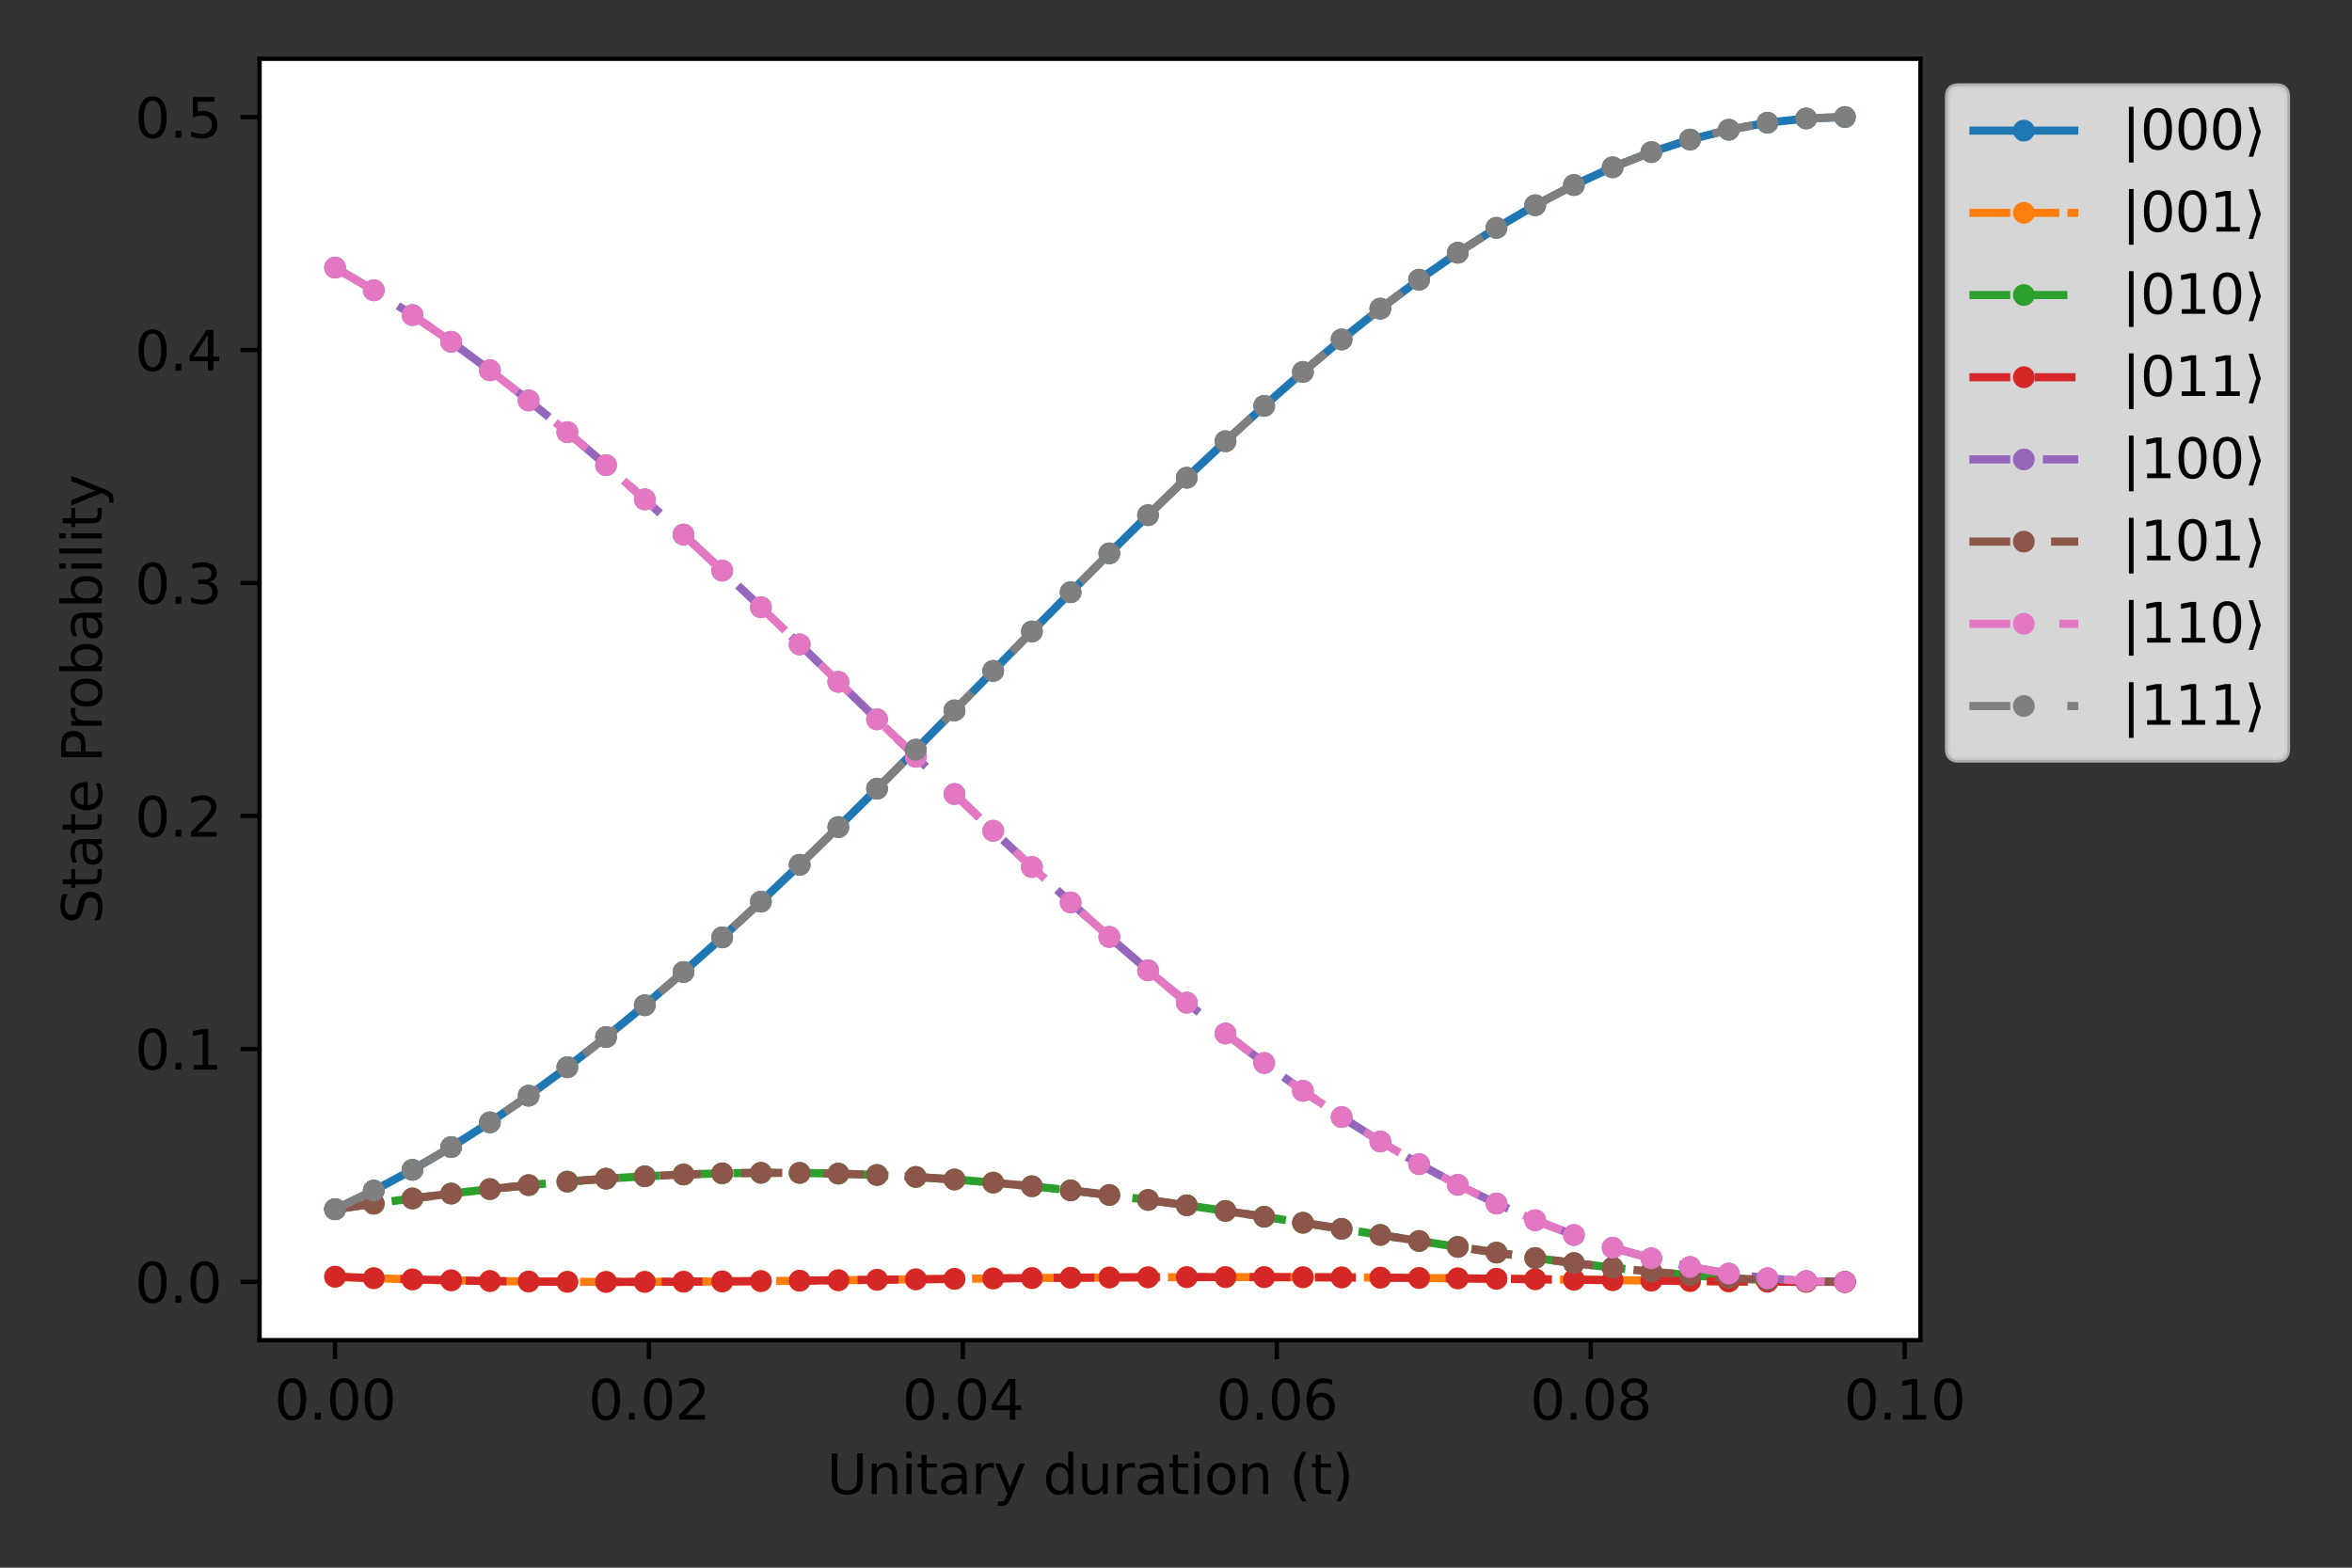 <?xml version="1.0" encoding="utf-8" standalone="no"?>
<!DOCTYPE svg PUBLIC "-//W3C//DTD SVG 1.1//EN"
  "http://www.w3.org/Graphics/SVG/1.1/DTD/svg11.dtd">
<svg xmlns:xlink="http://www.w3.org/1999/xlink" width="432pt" height="288pt" viewBox="0 0 432 288" xmlns="http://www.w3.org/2000/svg" version="1.1">
 <rect x="0" y="0" width="432" height="288" fill="#333333" stroke="none"/>
 <defs>
  <style type="text/css">*{stroke-linejoin: round; stroke-linecap: butt}</style>
 </defs>
 <g id="figure_1">
  <g id="patch_1">
   <path d="M 0 288
L 432 288
L 432 0
L 0 0
L 0 288
z
" style="fill: none"/>
  </g>
  <g id="axes_1">
   <g id="patch_2">
    <path d="M 47.675 246.2
L 352.728 246.2
L 352.728 10.8
L 47.675 10.8
z
" style="fill: #ffffff"/>
   </g>
   <g id="matplotlib.axis_1">
    <g id="xtick_1">
     <g id="line2d_1">
      <defs>
       <path id="mcf44d0fcd6" d="M 0 0
L 0 3.5
" style="stroke: #000000; stroke-width: 0.8"/>
      </defs>
      <g>
       <use xlink:href="#mcf44d0fcd6" x="61.541" y="246.2" style="stroke: #000000; stroke-width: 0.8"/>
      </g>
     </g>
     <g id="text_1">
      <!-- 0.00 -->
      <g transform="translate(50.408 260.798)scale(0.1 -0.1)">
       <defs>
        <path id="DejaVuSans-30" d="M 2034 4250
Q 1547 4250 1301 3770
Q 1056 3291 1056 2328
Q 1056 1369 1301 889
Q 1547 409 2034 409
Q 2525 409 2770 889
Q 3016 1369 3016 2328
Q 3016 3291 2770 3770
Q 2525 4250 2034 4250
z
M 2034 4750
Q 2819 4750 3233 4129
Q 3647 3509 3647 2328
Q 3647 1150 3233 529
Q 2819 -91 2034 -91
Q 1250 -91 836 529
Q 422 1150 422 2328
Q 422 3509 836 4129
Q 1250 4750 2034 4750
z
" transform="scale(0.016)"/>
        <path id="DejaVuSans-2e" d="M 684 794
L 1344 794
L 1344 0
L 684 0
L 684 794
z
" transform="scale(0.016)"/>
       </defs>
       <use xlink:href="#DejaVuSans-30"/>
       <use xlink:href="#DejaVuSans-2e" x="63.623"/>
       <use xlink:href="#DejaVuSans-30" x="95.41"/>
       <use xlink:href="#DejaVuSans-30" x="159.033"/>
      </g>
     </g>
    </g>
    <g id="xtick_2">
     <g id="line2d_2">
      <g>
       <use xlink:href="#mcf44d0fcd6" x="119.199" y="246.2" style="stroke: #000000; stroke-width: 0.8"/>
      </g>
     </g>
     <g id="text_2">
      <!-- 0.02 -->
      <g transform="translate(108.067 260.798)scale(0.1 -0.1)">
       <defs>
        <path id="DejaVuSans-32" d="M 1228 531
L 3431 531
L 3431 0
L 469 0
L 469 531
Q 828 903 1448 1529
Q 2069 2156 2228 2338
Q 2531 2678 2651 2914
Q 2772 3150 2772 3378
Q 2772 3750 2511 3984
Q 2250 4219 1831 4219
Q 1534 4219 1204 4116
Q 875 4013 500 3803
L 500 4441
Q 881 4594 1212 4672
Q 1544 4750 1819 4750
Q 2544 4750 2975 4387
Q 3406 4025 3406 3419
Q 3406 3131 3298 2873
Q 3191 2616 2906 2266
Q 2828 2175 2409 1742
Q 1991 1309 1228 531
z
" transform="scale(0.016)"/>
       </defs>
       <use xlink:href="#DejaVuSans-30"/>
       <use xlink:href="#DejaVuSans-2e" x="63.623"/>
       <use xlink:href="#DejaVuSans-30" x="95.41"/>
       <use xlink:href="#DejaVuSans-32" x="159.033"/>
      </g>
     </g>
    </g>
    <g id="xtick_3">
     <g id="line2d_3">
      <g>
       <use xlink:href="#mcf44d0fcd6" x="176.858" y="246.2" style="stroke: #000000; stroke-width: 0.8"/>
      </g>
     </g>
     <g id="text_3">
      <!-- 0.04 -->
      <g transform="translate(165.725 260.798)scale(0.1 -0.1)">
       <defs>
        <path id="DejaVuSans-34" d="M 2419 4116
L 825 1625
L 2419 1625
L 2419 4116
z
M 2253 4666
L 3047 4666
L 3047 1625
L 3713 1625
L 3713 1100
L 3047 1100
L 3047 0
L 2419 0
L 2419 1100
L 313 1100
L 313 1709
L 2253 4666
z
" transform="scale(0.016)"/>
       </defs>
       <use xlink:href="#DejaVuSans-30"/>
       <use xlink:href="#DejaVuSans-2e" x="63.623"/>
       <use xlink:href="#DejaVuSans-30" x="95.41"/>
       <use xlink:href="#DejaVuSans-34" x="159.033"/>
      </g>
     </g>
    </g>
    <g id="xtick_4">
     <g id="line2d_4">
      <g>
       <use xlink:href="#mcf44d0fcd6" x="234.516" y="246.2" style="stroke: #000000; stroke-width: 0.8"/>
      </g>
     </g>
     <g id="text_4">
      <!-- 0.06 -->
      <g transform="translate(223.384 260.798)scale(0.1 -0.1)">
       <defs>
        <path id="DejaVuSans-36" d="M 2113 2584
Q 1688 2584 1439 2293
Q 1191 2003 1191 1497
Q 1191 994 1439 701
Q 1688 409 2113 409
Q 2538 409 2786 701
Q 3034 994 3034 1497
Q 3034 2003 2786 2293
Q 2538 2584 2113 2584
z
M 3366 4563
L 3366 3988
Q 3128 4100 2886 4159
Q 2644 4219 2406 4219
Q 1781 4219 1451 3797
Q 1122 3375 1075 2522
Q 1259 2794 1537 2939
Q 1816 3084 2150 3084
Q 2853 3084 3261 2657
Q 3669 2231 3669 1497
Q 3669 778 3244 343
Q 2819 -91 2113 -91
Q 1303 -91 875 529
Q 447 1150 447 2328
Q 447 3434 972 4092
Q 1497 4750 2381 4750
Q 2619 4750 2861 4703
Q 3103 4656 3366 4563
z
" transform="scale(0.016)"/>
       </defs>
       <use xlink:href="#DejaVuSans-30"/>
       <use xlink:href="#DejaVuSans-2e" x="63.623"/>
       <use xlink:href="#DejaVuSans-30" x="95.41"/>
       <use xlink:href="#DejaVuSans-36" x="159.033"/>
      </g>
     </g>
    </g>
    <g id="xtick_5">
     <g id="line2d_5">
      <g>
       <use xlink:href="#mcf44d0fcd6" x="292.175" y="246.2" style="stroke: #000000; stroke-width: 0.8"/>
      </g>
     </g>
     <g id="text_5">
      <!-- 0.08 -->
      <g transform="translate(281.042 260.798)scale(0.1 -0.1)">
       <defs>
        <path id="DejaVuSans-38" d="M 2034 2216
Q 1584 2216 1326 1975
Q 1069 1734 1069 1313
Q 1069 891 1326 650
Q 1584 409 2034 409
Q 2484 409 2743 651
Q 3003 894 3003 1313
Q 3003 1734 2745 1975
Q 2488 2216 2034 2216
z
M 1403 2484
Q 997 2584 770 2862
Q 544 3141 544 3541
Q 544 4100 942 4425
Q 1341 4750 2034 4750
Q 2731 4750 3128 4425
Q 3525 4100 3525 3541
Q 3525 3141 3298 2862
Q 3072 2584 2669 2484
Q 3125 2378 3379 2068
Q 3634 1759 3634 1313
Q 3634 634 3220 271
Q 2806 -91 2034 -91
Q 1263 -91 848 271
Q 434 634 434 1313
Q 434 1759 690 2068
Q 947 2378 1403 2484
z
M 1172 3481
Q 1172 3119 1398 2916
Q 1625 2713 2034 2713
Q 2441 2713 2670 2916
Q 2900 3119 2900 3481
Q 2900 3844 2670 4047
Q 2441 4250 2034 4250
Q 1625 4250 1398 4047
Q 1172 3844 1172 3481
z
" transform="scale(0.016)"/>
       </defs>
       <use xlink:href="#DejaVuSans-30"/>
       <use xlink:href="#DejaVuSans-2e" x="63.623"/>
       <use xlink:href="#DejaVuSans-30" x="95.41"/>
       <use xlink:href="#DejaVuSans-38" x="159.033"/>
      </g>
     </g>
    </g>
    <g id="xtick_6">
     <g id="line2d_6">
      <g>
       <use xlink:href="#mcf44d0fcd6" x="349.833" y="246.2" style="stroke: #000000; stroke-width: 0.8"/>
      </g>
     </g>
     <g id="text_6">
      <!-- 0.10 -->
      <g transform="translate(338.7 260.798)scale(0.1 -0.1)">
       <defs>
        <path id="DejaVuSans-31" d="M 794 531
L 1825 531
L 1825 4091
L 703 3866
L 703 4441
L 1819 4666
L 2450 4666
L 2450 531
L 3481 531
L 3481 0
L 794 0
L 794 531
z
" transform="scale(0.016)"/>
       </defs>
       <use xlink:href="#DejaVuSans-30"/>
       <use xlink:href="#DejaVuSans-2e" x="63.623"/>
       <use xlink:href="#DejaVuSans-31" x="95.41"/>
       <use xlink:href="#DejaVuSans-30" x="159.033"/>
      </g>
     </g>
    </g>
    <g id="text_7">
     <!-- Unitary duration (t) -->
     <g transform="translate(151.866 274.477)scale(0.1 -0.1)">
      <defs>
       <path id="DejaVuSans-55" d="M 556 4666
L 1191 4666
L 1191 1831
Q 1191 1081 1462 751
Q 1734 422 2344 422
Q 2950 422 3222 751
Q 3494 1081 3494 1831
L 3494 4666
L 4128 4666
L 4128 1753
Q 4128 841 3676 375
Q 3225 -91 2344 -91
Q 1459 -91 1007 375
Q 556 841 556 1753
L 556 4666
z
" transform="scale(0.016)"/>
       <path id="DejaVuSans-6e" d="M 3513 2113
L 3513 0
L 2938 0
L 2938 2094
Q 2938 2591 2744 2837
Q 2550 3084 2163 3084
Q 1697 3084 1428 2787
Q 1159 2491 1159 1978
L 1159 0
L 581 0
L 581 3500
L 1159 3500
L 1159 2956
Q 1366 3272 1645 3428
Q 1925 3584 2291 3584
Q 2894 3584 3203 3211
Q 3513 2838 3513 2113
z
" transform="scale(0.016)"/>
       <path id="DejaVuSans-69" d="M 603 3500
L 1178 3500
L 1178 0
L 603 0
L 603 3500
z
M 603 4863
L 1178 4863
L 1178 4134
L 603 4134
L 603 4863
z
" transform="scale(0.016)"/>
       <path id="DejaVuSans-74" d="M 1172 4494
L 1172 3500
L 2356 3500
L 2356 3053
L 1172 3053
L 1172 1153
Q 1172 725 1289 603
Q 1406 481 1766 481
L 2356 481
L 2356 0
L 1766 0
Q 1100 0 847 248
Q 594 497 594 1153
L 594 3053
L 172 3053
L 172 3500
L 594 3500
L 594 4494
L 1172 4494
z
" transform="scale(0.016)"/>
       <path id="DejaVuSans-61" d="M 2194 1759
Q 1497 1759 1228 1600
Q 959 1441 959 1056
Q 959 750 1161 570
Q 1363 391 1709 391
Q 2188 391 2477 730
Q 2766 1069 2766 1631
L 2766 1759
L 2194 1759
z
M 3341 1997
L 3341 0
L 2766 0
L 2766 531
Q 2569 213 2275 61
Q 1981 -91 1556 -91
Q 1019 -91 701 211
Q 384 513 384 1019
Q 384 1609 779 1909
Q 1175 2209 1959 2209
L 2766 2209
L 2766 2266
Q 2766 2663 2505 2880
Q 2244 3097 1772 3097
Q 1472 3097 1187 3025
Q 903 2953 641 2809
L 641 3341
Q 956 3463 1253 3523
Q 1550 3584 1831 3584
Q 2591 3584 2966 3190
Q 3341 2797 3341 1997
z
" transform="scale(0.016)"/>
       <path id="DejaVuSans-72" d="M 2631 2963
Q 2534 3019 2420 3045
Q 2306 3072 2169 3072
Q 1681 3072 1420 2755
Q 1159 2438 1159 1844
L 1159 0
L 581 0
L 581 3500
L 1159 3500
L 1159 2956
Q 1341 3275 1631 3429
Q 1922 3584 2338 3584
Q 2397 3584 2469 3576
Q 2541 3569 2628 3553
L 2631 2963
z
" transform="scale(0.016)"/>
       <path id="DejaVuSans-79" d="M 2059 -325
Q 1816 -950 1584 -1140
Q 1353 -1331 966 -1331
L 506 -1331
L 506 -850
L 844 -850
Q 1081 -850 1212 -737
Q 1344 -625 1503 -206
L 1606 56
L 191 3500
L 800 3500
L 1894 763
L 2988 3500
L 3597 3500
L 2059 -325
z
" transform="scale(0.016)"/>
       <path id="DejaVuSans-20" transform="scale(0.016)"/>
       <path id="DejaVuSans-64" d="M 2906 2969
L 2906 4863
L 3481 4863
L 3481 0
L 2906 0
L 2906 525
Q 2725 213 2448 61
Q 2172 -91 1784 -91
Q 1150 -91 751 415
Q 353 922 353 1747
Q 353 2572 751 3078
Q 1150 3584 1784 3584
Q 2172 3584 2448 3432
Q 2725 3281 2906 2969
z
M 947 1747
Q 947 1113 1208 752
Q 1469 391 1925 391
Q 2381 391 2643 752
Q 2906 1113 2906 1747
Q 2906 2381 2643 2742
Q 2381 3103 1925 3103
Q 1469 3103 1208 2742
Q 947 2381 947 1747
z
" transform="scale(0.016)"/>
       <path id="DejaVuSans-75" d="M 544 1381
L 544 3500
L 1119 3500
L 1119 1403
Q 1119 906 1312 657
Q 1506 409 1894 409
Q 2359 409 2629 706
Q 2900 1003 2900 1516
L 2900 3500
L 3475 3500
L 3475 0
L 2900 0
L 2900 538
Q 2691 219 2414 64
Q 2138 -91 1772 -91
Q 1169 -91 856 284
Q 544 659 544 1381
z
M 1991 3584
L 1991 3584
z
" transform="scale(0.016)"/>
       <path id="DejaVuSans-6f" d="M 1959 3097
Q 1497 3097 1228 2736
Q 959 2375 959 1747
Q 959 1119 1226 758
Q 1494 397 1959 397
Q 2419 397 2687 759
Q 2956 1122 2956 1747
Q 2956 2369 2687 2733
Q 2419 3097 1959 3097
z
M 1959 3584
Q 2709 3584 3137 3096
Q 3566 2609 3566 1747
Q 3566 888 3137 398
Q 2709 -91 1959 -91
Q 1206 -91 779 398
Q 353 888 353 1747
Q 353 2609 779 3096
Q 1206 3584 1959 3584
z
" transform="scale(0.016)"/>
       <path id="DejaVuSans-28" d="M 1984 4856
Q 1566 4138 1362 3434
Q 1159 2731 1159 2009
Q 1159 1288 1364 580
Q 1569 -128 1984 -844
L 1484 -844
Q 1016 -109 783 600
Q 550 1309 550 2009
Q 550 2706 781 3412
Q 1013 4119 1484 4856
L 1984 4856
z
" transform="scale(0.016)"/>
       <path id="DejaVuSans-29" d="M 513 4856
L 1013 4856
Q 1481 4119 1714 3412
Q 1947 2706 1947 2009
Q 1947 1309 1714 600
Q 1481 -109 1013 -844
L 513 -844
Q 928 -128 1133 580
Q 1338 1288 1338 2009
Q 1338 2731 1133 3434
Q 928 4138 513 4856
z
" transform="scale(0.016)"/>
      </defs>
      <use xlink:href="#DejaVuSans-55"/>
      <use xlink:href="#DejaVuSans-6e" x="73.193"/>
      <use xlink:href="#DejaVuSans-69" x="136.572"/>
      <use xlink:href="#DejaVuSans-74" x="164.355"/>
      <use xlink:href="#DejaVuSans-61" x="203.564"/>
      <use xlink:href="#DejaVuSans-72" x="264.844"/>
      <use xlink:href="#DejaVuSans-79" x="305.957"/>
      <use xlink:href="#DejaVuSans-20" x="365.137"/>
      <use xlink:href="#DejaVuSans-64" x="396.924"/>
      <use xlink:href="#DejaVuSans-75" x="460.4"/>
      <use xlink:href="#DejaVuSans-72" x="523.779"/>
      <use xlink:href="#DejaVuSans-61" x="564.893"/>
      <use xlink:href="#DejaVuSans-74" x="626.172"/>
      <use xlink:href="#DejaVuSans-69" x="665.381"/>
      <use xlink:href="#DejaVuSans-6f" x="693.164"/>
      <use xlink:href="#DejaVuSans-6e" x="754.346"/>
      <use xlink:href="#DejaVuSans-20" x="817.725"/>
      <use xlink:href="#DejaVuSans-28" x="849.512"/>
      <use xlink:href="#DejaVuSans-74" x="888.525"/>
      <use xlink:href="#DejaVuSans-29" x="927.734"/>
     </g>
    </g>
   </g>
   <g id="matplotlib.axis_2">
    <g id="ytick_1">
     <g id="line2d_7">
      <defs>
       <path id="ma4d66c4751" d="M 0 0
L -3.5 0
" style="stroke: #000000; stroke-width: 0.8"/>
      </defs>
      <g>
       <use xlink:href="#ma4d66c4751" x="47.675" y="235.5" style="stroke: #000000; stroke-width: 0.8"/>
      </g>
     </g>
     <g id="text_8">
      <!-- 0.0 -->
      <g transform="translate(24.772 239.299)scale(0.1 -0.1)">
       <use xlink:href="#DejaVuSans-30"/>
       <use xlink:href="#DejaVuSans-2e" x="63.623"/>
       <use xlink:href="#DejaVuSans-30" x="95.41"/>
      </g>
     </g>
    </g>
    <g id="ytick_2">
     <g id="line2d_8">
      <g>
       <use xlink:href="#ma4d66c4751" x="47.675" y="192.7" style="stroke: #000000; stroke-width: 0.8"/>
      </g>
     </g>
     <g id="text_9">
      <!-- 0.1 -->
      <g transform="translate(24.772 196.499)scale(0.1 -0.1)">
       <use xlink:href="#DejaVuSans-30"/>
       <use xlink:href="#DejaVuSans-2e" x="63.623"/>
       <use xlink:href="#DejaVuSans-31" x="95.41"/>
      </g>
     </g>
    </g>
    <g id="ytick_3">
     <g id="line2d_9">
      <g>
       <use xlink:href="#ma4d66c4751" x="47.675" y="149.9" style="stroke: #000000; stroke-width: 0.8"/>
      </g>
     </g>
     <g id="text_10">
      <!-- 0.2 -->
      <g transform="translate(24.772 153.7)scale(0.1 -0.1)">
       <use xlink:href="#DejaVuSans-30"/>
       <use xlink:href="#DejaVuSans-2e" x="63.623"/>
       <use xlink:href="#DejaVuSans-32" x="95.41"/>
      </g>
     </g>
    </g>
    <g id="ytick_4">
     <g id="line2d_10">
      <g>
       <use xlink:href="#ma4d66c4751" x="47.675" y="107.1" style="stroke: #000000; stroke-width: 0.8"/>
      </g>
     </g>
     <g id="text_11">
      <!-- 0.3 -->
      <g transform="translate(24.772 110.9)scale(0.1 -0.1)">
       <defs>
        <path id="DejaVuSans-33" d="M 2597 2516
Q 3050 2419 3304 2112
Q 3559 1806 3559 1356
Q 3559 666 3084 287
Q 2609 -91 1734 -91
Q 1441 -91 1130 -33
Q 819 25 488 141
L 488 750
Q 750 597 1062 519
Q 1375 441 1716 441
Q 2309 441 2620 675
Q 2931 909 2931 1356
Q 2931 1769 2642 2001
Q 2353 2234 1838 2234
L 1294 2234
L 1294 2753
L 1863 2753
Q 2328 2753 2575 2939
Q 2822 3125 2822 3475
Q 2822 3834 2567 4026
Q 2313 4219 1838 4219
Q 1578 4219 1281 4162
Q 984 4106 628 3988
L 628 4550
Q 988 4650 1302 4700
Q 1616 4750 1894 4750
Q 2613 4750 3031 4423
Q 3450 4097 3450 3541
Q 3450 3153 3228 2886
Q 3006 2619 2597 2516
z
" transform="scale(0.016)"/>
       </defs>
       <use xlink:href="#DejaVuSans-30"/>
       <use xlink:href="#DejaVuSans-2e" x="63.623"/>
       <use xlink:href="#DejaVuSans-33" x="95.41"/>
      </g>
     </g>
    </g>
    <g id="ytick_5">
     <g id="line2d_11">
      <g>
       <use xlink:href="#ma4d66c4751" x="47.675" y="64.301" style="stroke: #000000; stroke-width: 0.8"/>
      </g>
     </g>
     <g id="text_12">
      <!-- 0.4 -->
      <g transform="translate(24.772 68.1)scale(0.1 -0.1)">
       <use xlink:href="#DejaVuSans-30"/>
       <use xlink:href="#DejaVuSans-2e" x="63.623"/>
       <use xlink:href="#DejaVuSans-34" x="95.41"/>
      </g>
     </g>
    </g>
    <g id="ytick_6">
     <g id="line2d_12">
      <g>
       <use xlink:href="#ma4d66c4751" x="47.675" y="21.501" style="stroke: #000000; stroke-width: 0.8"/>
      </g>
     </g>
     <g id="text_13">
      <!-- 0.5 -->
      <g transform="translate(24.772 25.3)scale(0.1 -0.1)">
       <defs>
        <path id="DejaVuSans-35" d="M 691 4666
L 3169 4666
L 3169 4134
L 1269 4134
L 1269 2991
Q 1406 3038 1543 3061
Q 1681 3084 1819 3084
Q 2600 3084 3056 2656
Q 3513 2228 3513 1497
Q 3513 744 3044 326
Q 2575 -91 1722 -91
Q 1428 -91 1123 -41
Q 819 9 494 109
L 494 744
Q 775 591 1075 516
Q 1375 441 1709 441
Q 2250 441 2565 725
Q 2881 1009 2881 1497
Q 2881 1984 2565 2268
Q 2250 2553 1709 2553
Q 1456 2553 1204 2497
Q 953 2441 691 2322
L 691 4666
z
" transform="scale(0.016)"/>
       </defs>
       <use xlink:href="#DejaVuSans-30"/>
       <use xlink:href="#DejaVuSans-2e" x="63.623"/>
       <use xlink:href="#DejaVuSans-35" x="95.41"/>
      </g>
     </g>
    </g>
    <g id="text_14">
     <!-- State Probability -->
     <g transform="translate(18.692 169.753)rotate(-90)scale(0.1 -0.1)">
      <defs>
       <path id="DejaVuSans-53" d="M 3425 4513
L 3425 3897
Q 3066 4069 2747 4153
Q 2428 4238 2131 4238
Q 1616 4238 1336 4038
Q 1056 3838 1056 3469
Q 1056 3159 1242 3001
Q 1428 2844 1947 2747
L 2328 2669
Q 3034 2534 3370 2195
Q 3706 1856 3706 1288
Q 3706 609 3251 259
Q 2797 -91 1919 -91
Q 1588 -91 1214 -16
Q 841 59 441 206
L 441 856
Q 825 641 1194 531
Q 1563 422 1919 422
Q 2459 422 2753 634
Q 3047 847 3047 1241
Q 3047 1584 2836 1778
Q 2625 1972 2144 2069
L 1759 2144
Q 1053 2284 737 2584
Q 422 2884 422 3419
Q 422 4038 858 4394
Q 1294 4750 2059 4750
Q 2388 4750 2728 4690
Q 3069 4631 3425 4513
z
" transform="scale(0.016)"/>
       <path id="DejaVuSans-65" d="M 3597 1894
L 3597 1613
L 953 1613
Q 991 1019 1311 708
Q 1631 397 2203 397
Q 2534 397 2845 478
Q 3156 559 3463 722
L 3463 178
Q 3153 47 2828 -22
Q 2503 -91 2169 -91
Q 1331 -91 842 396
Q 353 884 353 1716
Q 353 2575 817 3079
Q 1281 3584 2069 3584
Q 2775 3584 3186 3129
Q 3597 2675 3597 1894
z
M 3022 2063
Q 3016 2534 2758 2815
Q 2500 3097 2075 3097
Q 1594 3097 1305 2825
Q 1016 2553 972 2059
L 3022 2063
z
" transform="scale(0.016)"/>
       <path id="DejaVuSans-50" d="M 1259 4147
L 1259 2394
L 2053 2394
Q 2494 2394 2734 2622
Q 2975 2850 2975 3272
Q 2975 3691 2734 3919
Q 2494 4147 2053 4147
L 1259 4147
z
M 628 4666
L 2053 4666
Q 2838 4666 3239 4311
Q 3641 3956 3641 3272
Q 3641 2581 3239 2228
Q 2838 1875 2053 1875
L 1259 1875
L 1259 0
L 628 0
L 628 4666
z
" transform="scale(0.016)"/>
       <path id="DejaVuSans-62" d="M 3116 1747
Q 3116 2381 2855 2742
Q 2594 3103 2138 3103
Q 1681 3103 1420 2742
Q 1159 2381 1159 1747
Q 1159 1113 1420 752
Q 1681 391 2138 391
Q 2594 391 2855 752
Q 3116 1113 3116 1747
z
M 1159 2969
Q 1341 3281 1617 3432
Q 1894 3584 2278 3584
Q 2916 3584 3314 3078
Q 3713 2572 3713 1747
Q 3713 922 3314 415
Q 2916 -91 2278 -91
Q 1894 -91 1617 61
Q 1341 213 1159 525
L 1159 0
L 581 0
L 581 4863
L 1159 4863
L 1159 2969
z
" transform="scale(0.016)"/>
       <path id="DejaVuSans-6c" d="M 603 4863
L 1178 4863
L 1178 0
L 603 0
L 603 4863
z
" transform="scale(0.016)"/>
      </defs>
      <use xlink:href="#DejaVuSans-53"/>
      <use xlink:href="#DejaVuSans-74" x="63.477"/>
      <use xlink:href="#DejaVuSans-61" x="102.686"/>
      <use xlink:href="#DejaVuSans-74" x="163.965"/>
      <use xlink:href="#DejaVuSans-65" x="203.174"/>
      <use xlink:href="#DejaVuSans-20" x="264.697"/>
      <use xlink:href="#DejaVuSans-50" x="296.484"/>
      <use xlink:href="#DejaVuSans-72" x="355.037"/>
      <use xlink:href="#DejaVuSans-6f" x="393.9"/>
      <use xlink:href="#DejaVuSans-62" x="455.082"/>
      <use xlink:href="#DejaVuSans-61" x="518.559"/>
      <use xlink:href="#DejaVuSans-62" x="579.838"/>
      <use xlink:href="#DejaVuSans-69" x="643.314"/>
      <use xlink:href="#DejaVuSans-6c" x="671.098"/>
      <use xlink:href="#DejaVuSans-69" x="698.881"/>
      <use xlink:href="#DejaVuSans-74" x="726.664"/>
      <use xlink:href="#DejaVuSans-79" x="765.873"/>
     </g>
    </g>
   </g>
   <g id="line2d_13">
    <path d="M 61.541 222.146
L 68.652 218.722
L 75.763 214.914
L 82.873 210.731
L 89.984 206.184
L 97.095 201.288
L 104.206 196.058
L 111.317 190.514
L 118.427 184.676
L 125.538 178.567
L 132.649 172.211
L 139.76 165.636
L 146.871 158.869
L 153.981 151.942
L 161.092 144.883
L 168.203 137.727
L 175.314 130.506
L 182.425 123.255
L 189.535 116.007
L 196.646 108.799
L 203.757 101.665
L 210.868 94.641
L 217.979 87.761
L 225.089 81.059
L 232.2 74.571
L 239.311 68.328
L 246.422 62.362
L 253.533 56.704
L 260.643 51.383
L 267.754 46.427
L 274.865 41.861
L 281.976 37.709
L 289.087 33.993
L 296.197 30.731
L 303.308 27.942
L 310.419 25.64
L 317.53 23.836
L 324.641 22.542
L 331.751 21.762
L 338.862 21.501
" clip-path="url(#p72ad8b3a5d)" style="fill: none; stroke-dasharray: 7.5,0; stroke-dashoffset: 0; stroke: #1f77b4; stroke-width: 1.5"/>
    <defs>
     <path id="mf7486d031c" d="M 0 1.5
C 0.398 1.5 0.779 1.342 1.061 1.061
C 1.342 0.779 1.5 0.398 1.5 0
C 1.5 -0.398 1.342 -0.779 1.061 -1.061
C 0.779 -1.342 0.398 -1.5 0 -1.5
C -0.398 -1.5 -0.779 -1.342 -1.061 -1.061
C -1.342 -0.779 -1.5 -0.398 -1.5 0
C -1.5 0.398 -1.342 0.779 -1.061 1.061
C -0.779 1.342 -0.398 1.5 0 1.5
z
" style="stroke: #1f77b4"/>
    </defs>
    <g clip-path="url(#p72ad8b3a5d)">
     <use xlink:href="#mf7486d031c" x="61.541" y="222.146" style="fill: #1f77b4; stroke: #1f77b4"/>
     <use xlink:href="#mf7486d031c" x="68.652" y="218.722" style="fill: #1f77b4; stroke: #1f77b4"/>
     <use xlink:href="#mf7486d031c" x="75.763" y="214.914" style="fill: #1f77b4; stroke: #1f77b4"/>
     <use xlink:href="#mf7486d031c" x="82.873" y="210.731" style="fill: #1f77b4; stroke: #1f77b4"/>
     <use xlink:href="#mf7486d031c" x="89.984" y="206.184" style="fill: #1f77b4; stroke: #1f77b4"/>
     <use xlink:href="#mf7486d031c" x="97.095" y="201.288" style="fill: #1f77b4; stroke: #1f77b4"/>
     <use xlink:href="#mf7486d031c" x="104.206" y="196.058" style="fill: #1f77b4; stroke: #1f77b4"/>
     <use xlink:href="#mf7486d031c" x="111.317" y="190.514" style="fill: #1f77b4; stroke: #1f77b4"/>
     <use xlink:href="#mf7486d031c" x="118.427" y="184.676" style="fill: #1f77b4; stroke: #1f77b4"/>
     <use xlink:href="#mf7486d031c" x="125.538" y="178.567" style="fill: #1f77b4; stroke: #1f77b4"/>
     <use xlink:href="#mf7486d031c" x="132.649" y="172.211" style="fill: #1f77b4; stroke: #1f77b4"/>
     <use xlink:href="#mf7486d031c" x="139.76" y="165.636" style="fill: #1f77b4; stroke: #1f77b4"/>
     <use xlink:href="#mf7486d031c" x="146.871" y="158.869" style="fill: #1f77b4; stroke: #1f77b4"/>
     <use xlink:href="#mf7486d031c" x="153.981" y="151.942" style="fill: #1f77b4; stroke: #1f77b4"/>
     <use xlink:href="#mf7486d031c" x="161.092" y="144.883" style="fill: #1f77b4; stroke: #1f77b4"/>
     <use xlink:href="#mf7486d031c" x="168.203" y="137.727" style="fill: #1f77b4; stroke: #1f77b4"/>
     <use xlink:href="#mf7486d031c" x="175.314" y="130.506" style="fill: #1f77b4; stroke: #1f77b4"/>
     <use xlink:href="#mf7486d031c" x="182.425" y="123.255" style="fill: #1f77b4; stroke: #1f77b4"/>
     <use xlink:href="#mf7486d031c" x="189.535" y="116.007" style="fill: #1f77b4; stroke: #1f77b4"/>
     <use xlink:href="#mf7486d031c" x="196.646" y="108.799" style="fill: #1f77b4; stroke: #1f77b4"/>
     <use xlink:href="#mf7486d031c" x="203.757" y="101.665" style="fill: #1f77b4; stroke: #1f77b4"/>
     <use xlink:href="#mf7486d031c" x="210.868" y="94.641" style="fill: #1f77b4; stroke: #1f77b4"/>
     <use xlink:href="#mf7486d031c" x="217.979" y="87.761" style="fill: #1f77b4; stroke: #1f77b4"/>
     <use xlink:href="#mf7486d031c" x="225.089" y="81.059" style="fill: #1f77b4; stroke: #1f77b4"/>
     <use xlink:href="#mf7486d031c" x="232.2" y="74.571" style="fill: #1f77b4; stroke: #1f77b4"/>
     <use xlink:href="#mf7486d031c" x="239.311" y="68.328" style="fill: #1f77b4; stroke: #1f77b4"/>
     <use xlink:href="#mf7486d031c" x="246.422" y="62.362" style="fill: #1f77b4; stroke: #1f77b4"/>
     <use xlink:href="#mf7486d031c" x="253.533" y="56.704" style="fill: #1f77b4; stroke: #1f77b4"/>
     <use xlink:href="#mf7486d031c" x="260.643" y="51.383" style="fill: #1f77b4; stroke: #1f77b4"/>
     <use xlink:href="#mf7486d031c" x="267.754" y="46.427" style="fill: #1f77b4; stroke: #1f77b4"/>
     <use xlink:href="#mf7486d031c" x="274.865" y="41.861" style="fill: #1f77b4; stroke: #1f77b4"/>
     <use xlink:href="#mf7486d031c" x="281.976" y="37.709" style="fill: #1f77b4; stroke: #1f77b4"/>
     <use xlink:href="#mf7486d031c" x="289.087" y="33.993" style="fill: #1f77b4; stroke: #1f77b4"/>
     <use xlink:href="#mf7486d031c" x="296.197" y="30.731" style="fill: #1f77b4; stroke: #1f77b4"/>
     <use xlink:href="#mf7486d031c" x="303.308" y="27.942" style="fill: #1f77b4; stroke: #1f77b4"/>
     <use xlink:href="#mf7486d031c" x="310.419" y="25.64" style="fill: #1f77b4; stroke: #1f77b4"/>
     <use xlink:href="#mf7486d031c" x="317.53" y="23.836" style="fill: #1f77b4; stroke: #1f77b4"/>
     <use xlink:href="#mf7486d031c" x="324.641" y="22.542" style="fill: #1f77b4; stroke: #1f77b4"/>
     <use xlink:href="#mf7486d031c" x="331.751" y="21.762" style="fill: #1f77b4; stroke: #1f77b4"/>
     <use xlink:href="#mf7486d031c" x="338.862" y="21.501" style="fill: #1f77b4; stroke: #1f77b4"/>
    </g>
   </g>
   <g id="line2d_14">
    <path d="M 61.541 234.543
L 68.652 234.817
L 75.763 235.038
L 82.873 235.21
L 89.984 235.338
L 97.095 235.426
L 104.206 235.479
L 111.317 235.499
L 118.427 235.493
L 125.538 235.463
L 132.649 235.415
L 139.76 235.351
L 146.871 235.277
L 153.981 235.196
L 161.092 235.11
L 168.203 235.025
L 175.314 234.941
L 182.425 234.863
L 189.535 234.793
L 196.646 234.732
L 203.757 234.682
L 210.868 234.645
L 217.979 234.622
L 225.089 234.613
L 232.2 234.618
L 239.311 234.638
L 246.422 234.672
L 253.533 234.719
L 260.643 234.777
L 267.754 234.846
L 274.865 234.922
L 281.976 235.005
L 289.087 235.09
L 296.197 235.176
L 303.308 235.258
L 310.419 235.335
L 317.53 235.401
L 324.641 235.453
L 331.751 235.488
L 338.862 235.5
" clip-path="url(#p72ad8b3a5d)" style="fill: none; stroke-dasharray: 7.5,1.5; stroke-dashoffset: 0; stroke: #ff7f0e; stroke-width: 1.5"/>
    <defs>
     <path id="mce81a87c47" d="M 0 1.5
C 0.398 1.5 0.779 1.342 1.061 1.061
C 1.342 0.779 1.5 0.398 1.5 0
C 1.5 -0.398 1.342 -0.779 1.061 -1.061
C 0.779 -1.342 0.398 -1.5 0 -1.5
C -0.398 -1.5 -0.779 -1.342 -1.061 -1.061
C -1.342 -0.779 -1.5 -0.398 -1.5 0
C -1.5 0.398 -1.342 0.779 -1.061 1.061
C -0.779 1.342 -0.398 1.5 0 1.5
z
" style="stroke: #ff7f0e"/>
    </defs>
    <g clip-path="url(#p72ad8b3a5d)">
     <use xlink:href="#mce81a87c47" x="61.541" y="234.543" style="fill: #ff7f0e; stroke: #ff7f0e"/>
     <use xlink:href="#mce81a87c47" x="68.652" y="234.817" style="fill: #ff7f0e; stroke: #ff7f0e"/>
     <use xlink:href="#mce81a87c47" x="75.763" y="235.038" style="fill: #ff7f0e; stroke: #ff7f0e"/>
     <use xlink:href="#mce81a87c47" x="82.873" y="235.21" style="fill: #ff7f0e; stroke: #ff7f0e"/>
     <use xlink:href="#mce81a87c47" x="89.984" y="235.338" style="fill: #ff7f0e; stroke: #ff7f0e"/>
     <use xlink:href="#mce81a87c47" x="97.095" y="235.426" style="fill: #ff7f0e; stroke: #ff7f0e"/>
     <use xlink:href="#mce81a87c47" x="104.206" y="235.479" style="fill: #ff7f0e; stroke: #ff7f0e"/>
     <use xlink:href="#mce81a87c47" x="111.317" y="235.499" style="fill: #ff7f0e; stroke: #ff7f0e"/>
     <use xlink:href="#mce81a87c47" x="118.427" y="235.493" style="fill: #ff7f0e; stroke: #ff7f0e"/>
     <use xlink:href="#mce81a87c47" x="125.538" y="235.463" style="fill: #ff7f0e; stroke: #ff7f0e"/>
     <use xlink:href="#mce81a87c47" x="132.649" y="235.415" style="fill: #ff7f0e; stroke: #ff7f0e"/>
     <use xlink:href="#mce81a87c47" x="139.76" y="235.351" style="fill: #ff7f0e; stroke: #ff7f0e"/>
     <use xlink:href="#mce81a87c47" x="146.871" y="235.277" style="fill: #ff7f0e; stroke: #ff7f0e"/>
     <use xlink:href="#mce81a87c47" x="153.981" y="235.196" style="fill: #ff7f0e; stroke: #ff7f0e"/>
     <use xlink:href="#mce81a87c47" x="161.092" y="235.11" style="fill: #ff7f0e; stroke: #ff7f0e"/>
     <use xlink:href="#mce81a87c47" x="168.203" y="235.025" style="fill: #ff7f0e; stroke: #ff7f0e"/>
     <use xlink:href="#mce81a87c47" x="175.314" y="234.941" style="fill: #ff7f0e; stroke: #ff7f0e"/>
     <use xlink:href="#mce81a87c47" x="182.425" y="234.863" style="fill: #ff7f0e; stroke: #ff7f0e"/>
     <use xlink:href="#mce81a87c47" x="189.535" y="234.793" style="fill: #ff7f0e; stroke: #ff7f0e"/>
     <use xlink:href="#mce81a87c47" x="196.646" y="234.732" style="fill: #ff7f0e; stroke: #ff7f0e"/>
     <use xlink:href="#mce81a87c47" x="203.757" y="234.682" style="fill: #ff7f0e; stroke: #ff7f0e"/>
     <use xlink:href="#mce81a87c47" x="210.868" y="234.645" style="fill: #ff7f0e; stroke: #ff7f0e"/>
     <use xlink:href="#mce81a87c47" x="217.979" y="234.622" style="fill: #ff7f0e; stroke: #ff7f0e"/>
     <use xlink:href="#mce81a87c47" x="225.089" y="234.613" style="fill: #ff7f0e; stroke: #ff7f0e"/>
     <use xlink:href="#mce81a87c47" x="232.2" y="234.618" style="fill: #ff7f0e; stroke: #ff7f0e"/>
     <use xlink:href="#mce81a87c47" x="239.311" y="234.638" style="fill: #ff7f0e; stroke: #ff7f0e"/>
     <use xlink:href="#mce81a87c47" x="246.422" y="234.672" style="fill: #ff7f0e; stroke: #ff7f0e"/>
     <use xlink:href="#mce81a87c47" x="253.533" y="234.719" style="fill: #ff7f0e; stroke: #ff7f0e"/>
     <use xlink:href="#mce81a87c47" x="260.643" y="234.777" style="fill: #ff7f0e; stroke: #ff7f0e"/>
     <use xlink:href="#mce81a87c47" x="267.754" y="234.846" style="fill: #ff7f0e; stroke: #ff7f0e"/>
     <use xlink:href="#mce81a87c47" x="274.865" y="234.922" style="fill: #ff7f0e; stroke: #ff7f0e"/>
     <use xlink:href="#mce81a87c47" x="281.976" y="235.005" style="fill: #ff7f0e; stroke: #ff7f0e"/>
     <use xlink:href="#mce81a87c47" x="289.087" y="235.09" style="fill: #ff7f0e; stroke: #ff7f0e"/>
     <use xlink:href="#mce81a87c47" x="296.197" y="235.176" style="fill: #ff7f0e; stroke: #ff7f0e"/>
     <use xlink:href="#mce81a87c47" x="303.308" y="235.258" style="fill: #ff7f0e; stroke: #ff7f0e"/>
     <use xlink:href="#mce81a87c47" x="310.419" y="235.335" style="fill: #ff7f0e; stroke: #ff7f0e"/>
     <use xlink:href="#mce81a87c47" x="317.53" y="235.401" style="fill: #ff7f0e; stroke: #ff7f0e"/>
     <use xlink:href="#mce81a87c47" x="324.641" y="235.453" style="fill: #ff7f0e; stroke: #ff7f0e"/>
     <use xlink:href="#mce81a87c47" x="331.751" y="235.488" style="fill: #ff7f0e; stroke: #ff7f0e"/>
     <use xlink:href="#mce81a87c47" x="338.862" y="235.5" style="fill: #ff7f0e; stroke: #ff7f0e"/>
    </g>
   </g>
   <g id="line2d_15">
    <path d="M 61.541 222.146
L 68.652 221.129
L 75.763 220.167
L 82.873 219.272
L 89.984 218.452
L 97.095 217.718
L 104.206 217.076
L 111.317 216.534
L 118.427 216.097
L 125.538 215.77
L 132.649 215.555
L 139.76 215.456
L 146.871 215.473
L 153.981 215.607
L 161.092 215.855
L 168.203 216.215
L 175.314 216.684
L 182.425 217.256
L 189.535 217.926
L 196.646 218.686
L 203.757 219.529
L 210.868 220.445
L 217.979 221.424
L 225.089 222.456
L 232.2 223.53
L 239.311 224.632
L 246.422 225.75
L 253.533 226.871
L 260.643 227.981
L 267.754 229.067
L 274.865 230.114
L 281.976 231.108
L 289.087 232.035
L 296.197 232.88
L 303.308 233.631
L 310.419 234.272
L 317.53 234.792
L 324.641 235.178
L 331.751 235.418
L 338.862 235.5
" clip-path="url(#p72ad8b3a5d)" style="fill: none; stroke-dasharray: 7.5,3; stroke-dashoffset: 0; stroke: #2ca02c; stroke-width: 1.5"/>
    <defs>
     <path id="mb0a562e2eb" d="M 0 1.5
C 0.398 1.5 0.779 1.342 1.061 1.061
C 1.342 0.779 1.5 0.398 1.5 0
C 1.5 -0.398 1.342 -0.779 1.061 -1.061
C 0.779 -1.342 0.398 -1.5 0 -1.5
C -0.398 -1.5 -0.779 -1.342 -1.061 -1.061
C -1.342 -0.779 -1.5 -0.398 -1.5 0
C -1.5 0.398 -1.342 0.779 -1.061 1.061
C -0.779 1.342 -0.398 1.5 0 1.5
z
" style="stroke: #2ca02c"/>
    </defs>
    <g clip-path="url(#p72ad8b3a5d)">
     <use xlink:href="#mb0a562e2eb" x="61.541" y="222.146" style="fill: #2ca02c; stroke: #2ca02c"/>
     <use xlink:href="#mb0a562e2eb" x="68.652" y="221.129" style="fill: #2ca02c; stroke: #2ca02c"/>
     <use xlink:href="#mb0a562e2eb" x="75.763" y="220.167" style="fill: #2ca02c; stroke: #2ca02c"/>
     <use xlink:href="#mb0a562e2eb" x="82.873" y="219.272" style="fill: #2ca02c; stroke: #2ca02c"/>
     <use xlink:href="#mb0a562e2eb" x="89.984" y="218.452" style="fill: #2ca02c; stroke: #2ca02c"/>
     <use xlink:href="#mb0a562e2eb" x="97.095" y="217.718" style="fill: #2ca02c; stroke: #2ca02c"/>
     <use xlink:href="#mb0a562e2eb" x="104.206" y="217.076" style="fill: #2ca02c; stroke: #2ca02c"/>
     <use xlink:href="#mb0a562e2eb" x="111.317" y="216.534" style="fill: #2ca02c; stroke: #2ca02c"/>
     <use xlink:href="#mb0a562e2eb" x="118.427" y="216.097" style="fill: #2ca02c; stroke: #2ca02c"/>
     <use xlink:href="#mb0a562e2eb" x="125.538" y="215.77" style="fill: #2ca02c; stroke: #2ca02c"/>
     <use xlink:href="#mb0a562e2eb" x="132.649" y="215.555" style="fill: #2ca02c; stroke: #2ca02c"/>
     <use xlink:href="#mb0a562e2eb" x="139.76" y="215.456" style="fill: #2ca02c; stroke: #2ca02c"/>
     <use xlink:href="#mb0a562e2eb" x="146.871" y="215.473" style="fill: #2ca02c; stroke: #2ca02c"/>
     <use xlink:href="#mb0a562e2eb" x="153.981" y="215.607" style="fill: #2ca02c; stroke: #2ca02c"/>
     <use xlink:href="#mb0a562e2eb" x="161.092" y="215.855" style="fill: #2ca02c; stroke: #2ca02c"/>
     <use xlink:href="#mb0a562e2eb" x="168.203" y="216.215" style="fill: #2ca02c; stroke: #2ca02c"/>
     <use xlink:href="#mb0a562e2eb" x="175.314" y="216.684" style="fill: #2ca02c; stroke: #2ca02c"/>
     <use xlink:href="#mb0a562e2eb" x="182.425" y="217.256" style="fill: #2ca02c; stroke: #2ca02c"/>
     <use xlink:href="#mb0a562e2eb" x="189.535" y="217.926" style="fill: #2ca02c; stroke: #2ca02c"/>
     <use xlink:href="#mb0a562e2eb" x="196.646" y="218.686" style="fill: #2ca02c; stroke: #2ca02c"/>
     <use xlink:href="#mb0a562e2eb" x="203.757" y="219.529" style="fill: #2ca02c; stroke: #2ca02c"/>
     <use xlink:href="#mb0a562e2eb" x="210.868" y="220.445" style="fill: #2ca02c; stroke: #2ca02c"/>
     <use xlink:href="#mb0a562e2eb" x="217.979" y="221.424" style="fill: #2ca02c; stroke: #2ca02c"/>
     <use xlink:href="#mb0a562e2eb" x="225.089" y="222.456" style="fill: #2ca02c; stroke: #2ca02c"/>
     <use xlink:href="#mb0a562e2eb" x="232.2" y="223.53" style="fill: #2ca02c; stroke: #2ca02c"/>
     <use xlink:href="#mb0a562e2eb" x="239.311" y="224.632" style="fill: #2ca02c; stroke: #2ca02c"/>
     <use xlink:href="#mb0a562e2eb" x="246.422" y="225.75" style="fill: #2ca02c; stroke: #2ca02c"/>
     <use xlink:href="#mb0a562e2eb" x="253.533" y="226.871" style="fill: #2ca02c; stroke: #2ca02c"/>
     <use xlink:href="#mb0a562e2eb" x="260.643" y="227.981" style="fill: #2ca02c; stroke: #2ca02c"/>
     <use xlink:href="#mb0a562e2eb" x="267.754" y="229.067" style="fill: #2ca02c; stroke: #2ca02c"/>
     <use xlink:href="#mb0a562e2eb" x="274.865" y="230.114" style="fill: #2ca02c; stroke: #2ca02c"/>
     <use xlink:href="#mb0a562e2eb" x="281.976" y="231.108" style="fill: #2ca02c; stroke: #2ca02c"/>
     <use xlink:href="#mb0a562e2eb" x="289.087" y="232.035" style="fill: #2ca02c; stroke: #2ca02c"/>
     <use xlink:href="#mb0a562e2eb" x="296.197" y="232.88" style="fill: #2ca02c; stroke: #2ca02c"/>
     <use xlink:href="#mb0a562e2eb" x="303.308" y="233.631" style="fill: #2ca02c; stroke: #2ca02c"/>
     <use xlink:href="#mb0a562e2eb" x="310.419" y="234.272" style="fill: #2ca02c; stroke: #2ca02c"/>
     <use xlink:href="#mb0a562e2eb" x="317.53" y="234.792" style="fill: #2ca02c; stroke: #2ca02c"/>
     <use xlink:href="#mb0a562e2eb" x="324.641" y="235.178" style="fill: #2ca02c; stroke: #2ca02c"/>
     <use xlink:href="#mb0a562e2eb" x="331.751" y="235.418" style="fill: #2ca02c; stroke: #2ca02c"/>
     <use xlink:href="#mb0a562e2eb" x="338.862" y="235.5" style="fill: #2ca02c; stroke: #2ca02c"/>
    </g>
   </g>
   <g id="line2d_16">
    <path d="M 61.541 234.543
L 68.652 234.817
L 75.763 235.038
L 82.873 235.21
L 89.984 235.338
L 97.095 235.426
L 104.206 235.479
L 111.317 235.499
L 118.427 235.493
L 125.538 235.463
L 132.649 235.415
L 139.76 235.351
L 146.871 235.277
L 153.981 235.196
L 161.092 235.11
L 168.203 235.025
L 175.314 234.941
L 182.425 234.863
L 189.535 234.793
L 196.646 234.732
L 203.757 234.682
L 210.868 234.645
L 217.979 234.622
L 225.089 234.613
L 232.2 234.619
L 239.311 234.639
L 246.422 234.672
L 253.533 234.719
L 260.643 234.777
L 267.754 234.846
L 274.865 234.922
L 281.976 235.005
L 289.087 235.09
L 296.197 235.176
L 303.308 235.258
L 310.419 235.335
L 317.53 235.401
L 324.641 235.453
L 331.751 235.488
L 338.862 235.5
" clip-path="url(#p72ad8b3a5d)" style="fill: none; stroke-dasharray: 7.5,4.5; stroke-dashoffset: 0; stroke: #d62728; stroke-width: 1.5"/>
    <defs>
     <path id="m9893fc4099" d="M 0 1.5
C 0.398 1.5 0.779 1.342 1.061 1.061
C 1.342 0.779 1.5 0.398 1.5 0
C 1.5 -0.398 1.342 -0.779 1.061 -1.061
C 0.779 -1.342 0.398 -1.5 0 -1.5
C -0.398 -1.5 -0.779 -1.342 -1.061 -1.061
C -1.342 -0.779 -1.5 -0.398 -1.5 0
C -1.5 0.398 -1.342 0.779 -1.061 1.061
C -0.779 1.342 -0.398 1.5 0 1.5
z
" style="stroke: #d62728"/>
    </defs>
    <g clip-path="url(#p72ad8b3a5d)">
     <use xlink:href="#m9893fc4099" x="61.541" y="234.543" style="fill: #d62728; stroke: #d62728"/>
     <use xlink:href="#m9893fc4099" x="68.652" y="234.817" style="fill: #d62728; stroke: #d62728"/>
     <use xlink:href="#m9893fc4099" x="75.763" y="235.038" style="fill: #d62728; stroke: #d62728"/>
     <use xlink:href="#m9893fc4099" x="82.873" y="235.21" style="fill: #d62728; stroke: #d62728"/>
     <use xlink:href="#m9893fc4099" x="89.984" y="235.338" style="fill: #d62728; stroke: #d62728"/>
     <use xlink:href="#m9893fc4099" x="97.095" y="235.426" style="fill: #d62728; stroke: #d62728"/>
     <use xlink:href="#m9893fc4099" x="104.206" y="235.479" style="fill: #d62728; stroke: #d62728"/>
     <use xlink:href="#m9893fc4099" x="111.317" y="235.499" style="fill: #d62728; stroke: #d62728"/>
     <use xlink:href="#m9893fc4099" x="118.427" y="235.493" style="fill: #d62728; stroke: #d62728"/>
     <use xlink:href="#m9893fc4099" x="125.538" y="235.463" style="fill: #d62728; stroke: #d62728"/>
     <use xlink:href="#m9893fc4099" x="132.649" y="235.415" style="fill: #d62728; stroke: #d62728"/>
     <use xlink:href="#m9893fc4099" x="139.76" y="235.351" style="fill: #d62728; stroke: #d62728"/>
     <use xlink:href="#m9893fc4099" x="146.871" y="235.277" style="fill: #d62728; stroke: #d62728"/>
     <use xlink:href="#m9893fc4099" x="153.981" y="235.196" style="fill: #d62728; stroke: #d62728"/>
     <use xlink:href="#m9893fc4099" x="161.092" y="235.11" style="fill: #d62728; stroke: #d62728"/>
     <use xlink:href="#m9893fc4099" x="168.203" y="235.025" style="fill: #d62728; stroke: #d62728"/>
     <use xlink:href="#m9893fc4099" x="175.314" y="234.941" style="fill: #d62728; stroke: #d62728"/>
     <use xlink:href="#m9893fc4099" x="182.425" y="234.863" style="fill: #d62728; stroke: #d62728"/>
     <use xlink:href="#m9893fc4099" x="189.535" y="234.793" style="fill: #d62728; stroke: #d62728"/>
     <use xlink:href="#m9893fc4099" x="196.646" y="234.732" style="fill: #d62728; stroke: #d62728"/>
     <use xlink:href="#m9893fc4099" x="203.757" y="234.682" style="fill: #d62728; stroke: #d62728"/>
     <use xlink:href="#m9893fc4099" x="210.868" y="234.645" style="fill: #d62728; stroke: #d62728"/>
     <use xlink:href="#m9893fc4099" x="217.979" y="234.622" style="fill: #d62728; stroke: #d62728"/>
     <use xlink:href="#m9893fc4099" x="225.089" y="234.613" style="fill: #d62728; stroke: #d62728"/>
     <use xlink:href="#m9893fc4099" x="232.2" y="234.619" style="fill: #d62728; stroke: #d62728"/>
     <use xlink:href="#m9893fc4099" x="239.311" y="234.639" style="fill: #d62728; stroke: #d62728"/>
     <use xlink:href="#m9893fc4099" x="246.422" y="234.672" style="fill: #d62728; stroke: #d62728"/>
     <use xlink:href="#m9893fc4099" x="253.533" y="234.719" style="fill: #d62728; stroke: #d62728"/>
     <use xlink:href="#m9893fc4099" x="260.643" y="234.777" style="fill: #d62728; stroke: #d62728"/>
     <use xlink:href="#m9893fc4099" x="267.754" y="234.846" style="fill: #d62728; stroke: #d62728"/>
     <use xlink:href="#m9893fc4099" x="274.865" y="234.922" style="fill: #d62728; stroke: #d62728"/>
     <use xlink:href="#m9893fc4099" x="281.976" y="235.005" style="fill: #d62728; stroke: #d62728"/>
     <use xlink:href="#m9893fc4099" x="289.087" y="235.09" style="fill: #d62728; stroke: #d62728"/>
     <use xlink:href="#m9893fc4099" x="296.197" y="235.176" style="fill: #d62728; stroke: #d62728"/>
     <use xlink:href="#m9893fc4099" x="303.308" y="235.258" style="fill: #d62728; stroke: #d62728"/>
     <use xlink:href="#m9893fc4099" x="310.419" y="235.335" style="fill: #d62728; stroke: #d62728"/>
     <use xlink:href="#m9893fc4099" x="317.53" y="235.401" style="fill: #d62728; stroke: #d62728"/>
     <use xlink:href="#m9893fc4099" x="324.641" y="235.453" style="fill: #d62728; stroke: #d62728"/>
     <use xlink:href="#m9893fc4099" x="331.751" y="235.488" style="fill: #d62728; stroke: #d62728"/>
     <use xlink:href="#m9893fc4099" x="338.862" y="235.5" style="fill: #d62728; stroke: #d62728"/>
    </g>
   </g>
   <g id="line2d_17">
    <path d="M 61.541 49.164
L 68.652 53.332
L 75.763 57.881
L 82.873 62.787
L 89.984 68.025
L 97.095 73.567
L 104.206 79.386
L 111.317 85.452
L 118.427 91.734
L 125.538 98.201
L 132.649 104.819
L 139.76 111.557
L 146.871 118.38
L 153.981 125.256
L 161.092 132.152
L 168.203 139.033
L 175.314 145.869
L 182.425 152.626
L 189.535 159.275
L 196.646 165.784
L 203.757 172.125
L 210.868 178.27
L 217.979 184.194
L 225.089 189.872
L 232.2 195.282
L 239.311 200.404
L 246.422 205.217
L 253.533 209.707
L 260.643 213.859
L 267.754 217.661
L 274.865 221.104
L 281.976 224.18
L 289.087 226.884
L 296.197 229.214
L 303.308 231.17
L 310.419 232.755
L 317.53 233.972
L 324.641 234.829
L 331.751 235.334
L 338.862 235.5
" clip-path="url(#p72ad8b3a5d)" style="fill: none; stroke-dasharray: 7.5,6; stroke-dashoffset: 0; stroke: #9467bd; stroke-width: 1.5"/>
    <defs>
     <path id="mf43087e27c" d="M 0 1.5
C 0.398 1.5 0.779 1.342 1.061 1.061
C 1.342 0.779 1.5 0.398 1.5 0
C 1.5 -0.398 1.342 -0.779 1.061 -1.061
C 0.779 -1.342 0.398 -1.5 0 -1.5
C -0.398 -1.5 -0.779 -1.342 -1.061 -1.061
C -1.342 -0.779 -1.5 -0.398 -1.5 0
C -1.5 0.398 -1.342 0.779 -1.061 1.061
C -0.779 1.342 -0.398 1.5 0 1.5
z
" style="stroke: #9467bd"/>
    </defs>
    <g clip-path="url(#p72ad8b3a5d)">
     <use xlink:href="#mf43087e27c" x="61.541" y="49.164" style="fill: #9467bd; stroke: #9467bd"/>
     <use xlink:href="#mf43087e27c" x="68.652" y="53.332" style="fill: #9467bd; stroke: #9467bd"/>
     <use xlink:href="#mf43087e27c" x="75.763" y="57.881" style="fill: #9467bd; stroke: #9467bd"/>
     <use xlink:href="#mf43087e27c" x="82.873" y="62.787" style="fill: #9467bd; stroke: #9467bd"/>
     <use xlink:href="#mf43087e27c" x="89.984" y="68.025" style="fill: #9467bd; stroke: #9467bd"/>
     <use xlink:href="#mf43087e27c" x="97.095" y="73.567" style="fill: #9467bd; stroke: #9467bd"/>
     <use xlink:href="#mf43087e27c" x="104.206" y="79.386" style="fill: #9467bd; stroke: #9467bd"/>
     <use xlink:href="#mf43087e27c" x="111.317" y="85.452" style="fill: #9467bd; stroke: #9467bd"/>
     <use xlink:href="#mf43087e27c" x="118.427" y="91.734" style="fill: #9467bd; stroke: #9467bd"/>
     <use xlink:href="#mf43087e27c" x="125.538" y="98.201" style="fill: #9467bd; stroke: #9467bd"/>
     <use xlink:href="#mf43087e27c" x="132.649" y="104.819" style="fill: #9467bd; stroke: #9467bd"/>
     <use xlink:href="#mf43087e27c" x="139.76" y="111.557" style="fill: #9467bd; stroke: #9467bd"/>
     <use xlink:href="#mf43087e27c" x="146.871" y="118.38" style="fill: #9467bd; stroke: #9467bd"/>
     <use xlink:href="#mf43087e27c" x="153.981" y="125.256" style="fill: #9467bd; stroke: #9467bd"/>
     <use xlink:href="#mf43087e27c" x="161.092" y="132.152" style="fill: #9467bd; stroke: #9467bd"/>
     <use xlink:href="#mf43087e27c" x="168.203" y="139.033" style="fill: #9467bd; stroke: #9467bd"/>
     <use xlink:href="#mf43087e27c" x="175.314" y="145.869" style="fill: #9467bd; stroke: #9467bd"/>
     <use xlink:href="#mf43087e27c" x="182.425" y="152.626" style="fill: #9467bd; stroke: #9467bd"/>
     <use xlink:href="#mf43087e27c" x="189.535" y="159.275" style="fill: #9467bd; stroke: #9467bd"/>
     <use xlink:href="#mf43087e27c" x="196.646" y="165.784" style="fill: #9467bd; stroke: #9467bd"/>
     <use xlink:href="#mf43087e27c" x="203.757" y="172.125" style="fill: #9467bd; stroke: #9467bd"/>
     <use xlink:href="#mf43087e27c" x="210.868" y="178.27" style="fill: #9467bd; stroke: #9467bd"/>
     <use xlink:href="#mf43087e27c" x="217.979" y="184.194" style="fill: #9467bd; stroke: #9467bd"/>
     <use xlink:href="#mf43087e27c" x="225.089" y="189.872" style="fill: #9467bd; stroke: #9467bd"/>
     <use xlink:href="#mf43087e27c" x="232.2" y="195.282" style="fill: #9467bd; stroke: #9467bd"/>
     <use xlink:href="#mf43087e27c" x="239.311" y="200.404" style="fill: #9467bd; stroke: #9467bd"/>
     <use xlink:href="#mf43087e27c" x="246.422" y="205.217" style="fill: #9467bd; stroke: #9467bd"/>
     <use xlink:href="#mf43087e27c" x="253.533" y="209.707" style="fill: #9467bd; stroke: #9467bd"/>
     <use xlink:href="#mf43087e27c" x="260.643" y="213.859" style="fill: #9467bd; stroke: #9467bd"/>
     <use xlink:href="#mf43087e27c" x="267.754" y="217.661" style="fill: #9467bd; stroke: #9467bd"/>
     <use xlink:href="#mf43087e27c" x="274.865" y="221.104" style="fill: #9467bd; stroke: #9467bd"/>
     <use xlink:href="#mf43087e27c" x="281.976" y="224.18" style="fill: #9467bd; stroke: #9467bd"/>
     <use xlink:href="#mf43087e27c" x="289.087" y="226.884" style="fill: #9467bd; stroke: #9467bd"/>
     <use xlink:href="#mf43087e27c" x="296.197" y="229.214" style="fill: #9467bd; stroke: #9467bd"/>
     <use xlink:href="#mf43087e27c" x="303.308" y="231.17" style="fill: #9467bd; stroke: #9467bd"/>
     <use xlink:href="#mf43087e27c" x="310.419" y="232.755" style="fill: #9467bd; stroke: #9467bd"/>
     <use xlink:href="#mf43087e27c" x="317.53" y="233.972" style="fill: #9467bd; stroke: #9467bd"/>
     <use xlink:href="#mf43087e27c" x="324.641" y="234.829" style="fill: #9467bd; stroke: #9467bd"/>
     <use xlink:href="#mf43087e27c" x="331.751" y="235.334" style="fill: #9467bd; stroke: #9467bd"/>
     <use xlink:href="#mf43087e27c" x="338.862" y="235.5" style="fill: #9467bd; stroke: #9467bd"/>
    </g>
   </g>
   <g id="line2d_18">
    <path d="M 61.541 222.147
L 68.652 221.129
L 75.763 220.167
L 82.873 219.272
L 89.984 218.453
L 97.095 217.719
L 104.206 217.077
L 111.317 216.535
L 118.427 216.098
L 125.538 215.77
L 132.649 215.556
L 139.76 215.457
L 146.871 215.474
L 153.981 215.607
L 161.092 215.855
L 168.203 216.215
L 175.314 216.684
L 182.425 217.256
L 189.535 217.926
L 196.646 218.686
L 203.757 219.529
L 210.868 220.445
L 217.979 221.424
L 225.089 222.456
L 232.2 223.53
L 239.311 224.632
L 246.422 225.75
L 253.533 226.871
L 260.643 227.981
L 267.754 229.067
L 274.865 230.114
L 281.976 231.108
L 289.087 232.035
L 296.197 232.88
L 303.308 233.63
L 310.419 234.272
L 317.53 234.792
L 324.641 235.178
L 331.751 235.418
L 338.862 235.5
" clip-path="url(#p72ad8b3a5d)" style="fill: none; stroke-dasharray: 7.5,7.5; stroke-dashoffset: 0; stroke: #8c564b; stroke-width: 1.5"/>
    <defs>
     <path id="mcd2895314a" d="M 0 1.5
C 0.398 1.5 0.779 1.342 1.061 1.061
C 1.342 0.779 1.5 0.398 1.5 0
C 1.5 -0.398 1.342 -0.779 1.061 -1.061
C 0.779 -1.342 0.398 -1.5 0 -1.5
C -0.398 -1.5 -0.779 -1.342 -1.061 -1.061
C -1.342 -0.779 -1.5 -0.398 -1.5 0
C -1.5 0.398 -1.342 0.779 -1.061 1.061
C -0.779 1.342 -0.398 1.5 0 1.5
z
" style="stroke: #8c564b"/>
    </defs>
    <g clip-path="url(#p72ad8b3a5d)">
     <use xlink:href="#mcd2895314a" x="61.541" y="222.147" style="fill: #8c564b; stroke: #8c564b"/>
     <use xlink:href="#mcd2895314a" x="68.652" y="221.129" style="fill: #8c564b; stroke: #8c564b"/>
     <use xlink:href="#mcd2895314a" x="75.763" y="220.167" style="fill: #8c564b; stroke: #8c564b"/>
     <use xlink:href="#mcd2895314a" x="82.873" y="219.272" style="fill: #8c564b; stroke: #8c564b"/>
     <use xlink:href="#mcd2895314a" x="89.984" y="218.453" style="fill: #8c564b; stroke: #8c564b"/>
     <use xlink:href="#mcd2895314a" x="97.095" y="217.719" style="fill: #8c564b; stroke: #8c564b"/>
     <use xlink:href="#mcd2895314a" x="104.206" y="217.077" style="fill: #8c564b; stroke: #8c564b"/>
     <use xlink:href="#mcd2895314a" x="111.317" y="216.535" style="fill: #8c564b; stroke: #8c564b"/>
     <use xlink:href="#mcd2895314a" x="118.427" y="216.098" style="fill: #8c564b; stroke: #8c564b"/>
     <use xlink:href="#mcd2895314a" x="125.538" y="215.77" style="fill: #8c564b; stroke: #8c564b"/>
     <use xlink:href="#mcd2895314a" x="132.649" y="215.556" style="fill: #8c564b; stroke: #8c564b"/>
     <use xlink:href="#mcd2895314a" x="139.76" y="215.457" style="fill: #8c564b; stroke: #8c564b"/>
     <use xlink:href="#mcd2895314a" x="146.871" y="215.474" style="fill: #8c564b; stroke: #8c564b"/>
     <use xlink:href="#mcd2895314a" x="153.981" y="215.607" style="fill: #8c564b; stroke: #8c564b"/>
     <use xlink:href="#mcd2895314a" x="161.092" y="215.855" style="fill: #8c564b; stroke: #8c564b"/>
     <use xlink:href="#mcd2895314a" x="168.203" y="216.215" style="fill: #8c564b; stroke: #8c564b"/>
     <use xlink:href="#mcd2895314a" x="175.314" y="216.684" style="fill: #8c564b; stroke: #8c564b"/>
     <use xlink:href="#mcd2895314a" x="182.425" y="217.256" style="fill: #8c564b; stroke: #8c564b"/>
     <use xlink:href="#mcd2895314a" x="189.535" y="217.926" style="fill: #8c564b; stroke: #8c564b"/>
     <use xlink:href="#mcd2895314a" x="196.646" y="218.686" style="fill: #8c564b; stroke: #8c564b"/>
     <use xlink:href="#mcd2895314a" x="203.757" y="219.529" style="fill: #8c564b; stroke: #8c564b"/>
     <use xlink:href="#mcd2895314a" x="210.868" y="220.445" style="fill: #8c564b; stroke: #8c564b"/>
     <use xlink:href="#mcd2895314a" x="217.979" y="221.424" style="fill: #8c564b; stroke: #8c564b"/>
     <use xlink:href="#mcd2895314a" x="225.089" y="222.456" style="fill: #8c564b; stroke: #8c564b"/>
     <use xlink:href="#mcd2895314a" x="232.2" y="223.53" style="fill: #8c564b; stroke: #8c564b"/>
     <use xlink:href="#mcd2895314a" x="239.311" y="224.632" style="fill: #8c564b; stroke: #8c564b"/>
     <use xlink:href="#mcd2895314a" x="246.422" y="225.75" style="fill: #8c564b; stroke: #8c564b"/>
     <use xlink:href="#mcd2895314a" x="253.533" y="226.871" style="fill: #8c564b; stroke: #8c564b"/>
     <use xlink:href="#mcd2895314a" x="260.643" y="227.981" style="fill: #8c564b; stroke: #8c564b"/>
     <use xlink:href="#mcd2895314a" x="267.754" y="229.067" style="fill: #8c564b; stroke: #8c564b"/>
     <use xlink:href="#mcd2895314a" x="274.865" y="230.114" style="fill: #8c564b; stroke: #8c564b"/>
     <use xlink:href="#mcd2895314a" x="281.976" y="231.108" style="fill: #8c564b; stroke: #8c564b"/>
     <use xlink:href="#mcd2895314a" x="289.087" y="232.035" style="fill: #8c564b; stroke: #8c564b"/>
     <use xlink:href="#mcd2895314a" x="296.197" y="232.88" style="fill: #8c564b; stroke: #8c564b"/>
     <use xlink:href="#mcd2895314a" x="303.308" y="233.63" style="fill: #8c564b; stroke: #8c564b"/>
     <use xlink:href="#mcd2895314a" x="310.419" y="234.272" style="fill: #8c564b; stroke: #8c564b"/>
     <use xlink:href="#mcd2895314a" x="317.53" y="234.792" style="fill: #8c564b; stroke: #8c564b"/>
     <use xlink:href="#mcd2895314a" x="324.641" y="235.178" style="fill: #8c564b; stroke: #8c564b"/>
     <use xlink:href="#mcd2895314a" x="331.751" y="235.418" style="fill: #8c564b; stroke: #8c564b"/>
     <use xlink:href="#mcd2895314a" x="338.862" y="235.5" style="fill: #8c564b; stroke: #8c564b"/>
    </g>
   </g>
   <g id="line2d_19">
    <path d="M 61.541 49.165
L 68.652 53.334
L 75.763 57.882
L 82.873 62.788
L 89.984 68.026
L 97.095 73.568
L 104.206 79.387
L 111.317 85.453
L 118.427 91.735
L 125.538 98.201
L 132.649 104.819
L 139.76 111.557
L 146.871 118.38
L 153.981 125.256
L 161.092 132.151
L 168.203 139.033
L 175.314 145.868
L 182.425 152.626
L 189.535 159.274
L 196.646 165.783
L 203.757 172.124
L 210.868 178.269
L 217.979 184.193
L 225.089 189.871
L 232.2 195.281
L 239.311 200.403
L 246.422 205.216
L 253.533 209.707
L 260.643 213.859
L 267.754 217.661
L 274.865 221.103
L 281.976 224.179
L 289.087 226.884
L 296.197 229.214
L 303.308 231.17
L 310.419 232.754
L 317.53 233.971
L 324.641 234.828
L 331.751 235.334
L 338.862 235.5
" clip-path="url(#p72ad8b3a5d)" style="fill: none; stroke-dasharray: 7.5,9; stroke-dashoffset: 0; stroke: #e377c2; stroke-width: 1.5"/>
    <defs>
     <path id="m2859552e9d" d="M 0 1.5
C 0.398 1.5 0.779 1.342 1.061 1.061
C 1.342 0.779 1.5 0.398 1.5 0
C 1.5 -0.398 1.342 -0.779 1.061 -1.061
C 0.779 -1.342 0.398 -1.5 0 -1.5
C -0.398 -1.5 -0.779 -1.342 -1.061 -1.061
C -1.342 -0.779 -1.5 -0.398 -1.5 0
C -1.5 0.398 -1.342 0.779 -1.061 1.061
C -0.779 1.342 -0.398 1.5 0 1.5
z
" style="stroke: #e377c2"/>
    </defs>
    <g clip-path="url(#p72ad8b3a5d)">
     <use xlink:href="#m2859552e9d" x="61.541" y="49.165" style="fill: #e377c2; stroke: #e377c2"/>
     <use xlink:href="#m2859552e9d" x="68.652" y="53.334" style="fill: #e377c2; stroke: #e377c2"/>
     <use xlink:href="#m2859552e9d" x="75.763" y="57.882" style="fill: #e377c2; stroke: #e377c2"/>
     <use xlink:href="#m2859552e9d" x="82.873" y="62.788" style="fill: #e377c2; stroke: #e377c2"/>
     <use xlink:href="#m2859552e9d" x="89.984" y="68.026" style="fill: #e377c2; stroke: #e377c2"/>
     <use xlink:href="#m2859552e9d" x="97.095" y="73.568" style="fill: #e377c2; stroke: #e377c2"/>
     <use xlink:href="#m2859552e9d" x="104.206" y="79.387" style="fill: #e377c2; stroke: #e377c2"/>
     <use xlink:href="#m2859552e9d" x="111.317" y="85.453" style="fill: #e377c2; stroke: #e377c2"/>
     <use xlink:href="#m2859552e9d" x="118.427" y="91.735" style="fill: #e377c2; stroke: #e377c2"/>
     <use xlink:href="#m2859552e9d" x="125.538" y="98.201" style="fill: #e377c2; stroke: #e377c2"/>
     <use xlink:href="#m2859552e9d" x="132.649" y="104.819" style="fill: #e377c2; stroke: #e377c2"/>
     <use xlink:href="#m2859552e9d" x="139.76" y="111.557" style="fill: #e377c2; stroke: #e377c2"/>
     <use xlink:href="#m2859552e9d" x="146.871" y="118.38" style="fill: #e377c2; stroke: #e377c2"/>
     <use xlink:href="#m2859552e9d" x="153.981" y="125.256" style="fill: #e377c2; stroke: #e377c2"/>
     <use xlink:href="#m2859552e9d" x="161.092" y="132.151" style="fill: #e377c2; stroke: #e377c2"/>
     <use xlink:href="#m2859552e9d" x="168.203" y="139.033" style="fill: #e377c2; stroke: #e377c2"/>
     <use xlink:href="#m2859552e9d" x="175.314" y="145.868" style="fill: #e377c2; stroke: #e377c2"/>
     <use xlink:href="#m2859552e9d" x="182.425" y="152.626" style="fill: #e377c2; stroke: #e377c2"/>
     <use xlink:href="#m2859552e9d" x="189.535" y="159.274" style="fill: #e377c2; stroke: #e377c2"/>
     <use xlink:href="#m2859552e9d" x="196.646" y="165.783" style="fill: #e377c2; stroke: #e377c2"/>
     <use xlink:href="#m2859552e9d" x="203.757" y="172.124" style="fill: #e377c2; stroke: #e377c2"/>
     <use xlink:href="#m2859552e9d" x="210.868" y="178.269" style="fill: #e377c2; stroke: #e377c2"/>
     <use xlink:href="#m2859552e9d" x="217.979" y="184.193" style="fill: #e377c2; stroke: #e377c2"/>
     <use xlink:href="#m2859552e9d" x="225.089" y="189.871" style="fill: #e377c2; stroke: #e377c2"/>
     <use xlink:href="#m2859552e9d" x="232.2" y="195.281" style="fill: #e377c2; stroke: #e377c2"/>
     <use xlink:href="#m2859552e9d" x="239.311" y="200.403" style="fill: #e377c2; stroke: #e377c2"/>
     <use xlink:href="#m2859552e9d" x="246.422" y="205.216" style="fill: #e377c2; stroke: #e377c2"/>
     <use xlink:href="#m2859552e9d" x="253.533" y="209.707" style="fill: #e377c2; stroke: #e377c2"/>
     <use xlink:href="#m2859552e9d" x="260.643" y="213.859" style="fill: #e377c2; stroke: #e377c2"/>
     <use xlink:href="#m2859552e9d" x="267.754" y="217.661" style="fill: #e377c2; stroke: #e377c2"/>
     <use xlink:href="#m2859552e9d" x="274.865" y="221.103" style="fill: #e377c2; stroke: #e377c2"/>
     <use xlink:href="#m2859552e9d" x="281.976" y="224.179" style="fill: #e377c2; stroke: #e377c2"/>
     <use xlink:href="#m2859552e9d" x="289.087" y="226.884" style="fill: #e377c2; stroke: #e377c2"/>
     <use xlink:href="#m2859552e9d" x="296.197" y="229.214" style="fill: #e377c2; stroke: #e377c2"/>
     <use xlink:href="#m2859552e9d" x="303.308" y="231.17" style="fill: #e377c2; stroke: #e377c2"/>
     <use xlink:href="#m2859552e9d" x="310.419" y="232.754" style="fill: #e377c2; stroke: #e377c2"/>
     <use xlink:href="#m2859552e9d" x="317.53" y="233.971" style="fill: #e377c2; stroke: #e377c2"/>
     <use xlink:href="#m2859552e9d" x="324.641" y="234.828" style="fill: #e377c2; stroke: #e377c2"/>
     <use xlink:href="#m2859552e9d" x="331.751" y="235.334" style="fill: #e377c2; stroke: #e377c2"/>
     <use xlink:href="#m2859552e9d" x="338.862" y="235.5" style="fill: #e377c2; stroke: #e377c2"/>
    </g>
   </g>
   <g id="line2d_20">
    <path d="M 61.541 222.147
L 68.652 218.723
L 75.763 214.915
L 82.873 210.732
L 89.984 206.185
L 97.095 201.289
L 104.206 196.059
L 111.317 190.515
L 118.427 184.677
L 125.538 178.568
L 132.649 172.212
L 139.76 165.637
L 146.871 158.871
L 153.981 151.943
L 161.092 144.884
L 168.203 137.728
L 175.314 130.507
L 182.425 123.256
L 189.535 116.008
L 196.646 108.8
L 203.757 101.666
L 210.868 94.641
L 217.979 87.761
L 225.089 81.06
L 232.2 74.571
L 239.311 68.328
L 246.422 62.362
L 253.533 56.704
L 260.643 51.383
L 267.754 46.427
L 274.865 41.86
L 281.976 37.708
L 289.087 33.992
L 296.197 30.73
L 303.308 27.941
L 310.419 25.639
L 317.53 23.835
L 324.641 22.54
L 331.751 21.76
L 338.862 21.5
" clip-path="url(#p72ad8b3a5d)" style="fill: none; stroke-dasharray: 7.5,10.5; stroke-dashoffset: 0; stroke: #7f7f7f; stroke-width: 1.5"/>
    <defs>
     <path id="meb4d0a9218" d="M 0 1.5
C 0.398 1.5 0.779 1.342 1.061 1.061
C 1.342 0.779 1.5 0.398 1.5 0
C 1.5 -0.398 1.342 -0.779 1.061 -1.061
C 0.779 -1.342 0.398 -1.5 0 -1.5
C -0.398 -1.5 -0.779 -1.342 -1.061 -1.061
C -1.342 -0.779 -1.5 -0.398 -1.5 0
C -1.5 0.398 -1.342 0.779 -1.061 1.061
C -0.779 1.342 -0.398 1.5 0 1.5
z
" style="stroke: #7f7f7f"/>
    </defs>
    <g clip-path="url(#p72ad8b3a5d)">
     <use xlink:href="#meb4d0a9218" x="61.541" y="222.147" style="fill: #7f7f7f; stroke: #7f7f7f"/>
     <use xlink:href="#meb4d0a9218" x="68.652" y="218.723" style="fill: #7f7f7f; stroke: #7f7f7f"/>
     <use xlink:href="#meb4d0a9218" x="75.763" y="214.915" style="fill: #7f7f7f; stroke: #7f7f7f"/>
     <use xlink:href="#meb4d0a9218" x="82.873" y="210.732" style="fill: #7f7f7f; stroke: #7f7f7f"/>
     <use xlink:href="#meb4d0a9218" x="89.984" y="206.185" style="fill: #7f7f7f; stroke: #7f7f7f"/>
     <use xlink:href="#meb4d0a9218" x="97.095" y="201.289" style="fill: #7f7f7f; stroke: #7f7f7f"/>
     <use xlink:href="#meb4d0a9218" x="104.206" y="196.059" style="fill: #7f7f7f; stroke: #7f7f7f"/>
     <use xlink:href="#meb4d0a9218" x="111.317" y="190.515" style="fill: #7f7f7f; stroke: #7f7f7f"/>
     <use xlink:href="#meb4d0a9218" x="118.427" y="184.677" style="fill: #7f7f7f; stroke: #7f7f7f"/>
     <use xlink:href="#meb4d0a9218" x="125.538" y="178.568" style="fill: #7f7f7f; stroke: #7f7f7f"/>
     <use xlink:href="#meb4d0a9218" x="132.649" y="172.212" style="fill: #7f7f7f; stroke: #7f7f7f"/>
     <use xlink:href="#meb4d0a9218" x="139.76" y="165.637" style="fill: #7f7f7f; stroke: #7f7f7f"/>
     <use xlink:href="#meb4d0a9218" x="146.871" y="158.871" style="fill: #7f7f7f; stroke: #7f7f7f"/>
     <use xlink:href="#meb4d0a9218" x="153.981" y="151.943" style="fill: #7f7f7f; stroke: #7f7f7f"/>
     <use xlink:href="#meb4d0a9218" x="161.092" y="144.884" style="fill: #7f7f7f; stroke: #7f7f7f"/>
     <use xlink:href="#meb4d0a9218" x="168.203" y="137.728" style="fill: #7f7f7f; stroke: #7f7f7f"/>
     <use xlink:href="#meb4d0a9218" x="175.314" y="130.507" style="fill: #7f7f7f; stroke: #7f7f7f"/>
     <use xlink:href="#meb4d0a9218" x="182.425" y="123.256" style="fill: #7f7f7f; stroke: #7f7f7f"/>
     <use xlink:href="#meb4d0a9218" x="189.535" y="116.008" style="fill: #7f7f7f; stroke: #7f7f7f"/>
     <use xlink:href="#meb4d0a9218" x="196.646" y="108.8" style="fill: #7f7f7f; stroke: #7f7f7f"/>
     <use xlink:href="#meb4d0a9218" x="203.757" y="101.666" style="fill: #7f7f7f; stroke: #7f7f7f"/>
     <use xlink:href="#meb4d0a9218" x="210.868" y="94.641" style="fill: #7f7f7f; stroke: #7f7f7f"/>
     <use xlink:href="#meb4d0a9218" x="217.979" y="87.761" style="fill: #7f7f7f; stroke: #7f7f7f"/>
     <use xlink:href="#meb4d0a9218" x="225.089" y="81.06" style="fill: #7f7f7f; stroke: #7f7f7f"/>
     <use xlink:href="#meb4d0a9218" x="232.2" y="74.571" style="fill: #7f7f7f; stroke: #7f7f7f"/>
     <use xlink:href="#meb4d0a9218" x="239.311" y="68.328" style="fill: #7f7f7f; stroke: #7f7f7f"/>
     <use xlink:href="#meb4d0a9218" x="246.422" y="62.362" style="fill: #7f7f7f; stroke: #7f7f7f"/>
     <use xlink:href="#meb4d0a9218" x="253.533" y="56.704" style="fill: #7f7f7f; stroke: #7f7f7f"/>
     <use xlink:href="#meb4d0a9218" x="260.643" y="51.383" style="fill: #7f7f7f; stroke: #7f7f7f"/>
     <use xlink:href="#meb4d0a9218" x="267.754" y="46.427" style="fill: #7f7f7f; stroke: #7f7f7f"/>
     <use xlink:href="#meb4d0a9218" x="274.865" y="41.86" style="fill: #7f7f7f; stroke: #7f7f7f"/>
     <use xlink:href="#meb4d0a9218" x="281.976" y="37.708" style="fill: #7f7f7f; stroke: #7f7f7f"/>
     <use xlink:href="#meb4d0a9218" x="289.087" y="33.992" style="fill: #7f7f7f; stroke: #7f7f7f"/>
     <use xlink:href="#meb4d0a9218" x="296.197" y="30.73" style="fill: #7f7f7f; stroke: #7f7f7f"/>
     <use xlink:href="#meb4d0a9218" x="303.308" y="27.941" style="fill: #7f7f7f; stroke: #7f7f7f"/>
     <use xlink:href="#meb4d0a9218" x="310.419" y="25.639" style="fill: #7f7f7f; stroke: #7f7f7f"/>
     <use xlink:href="#meb4d0a9218" x="317.53" y="23.835" style="fill: #7f7f7f; stroke: #7f7f7f"/>
     <use xlink:href="#meb4d0a9218" x="324.641" y="22.54" style="fill: #7f7f7f; stroke: #7f7f7f"/>
     <use xlink:href="#meb4d0a9218" x="331.751" y="21.76" style="fill: #7f7f7f; stroke: #7f7f7f"/>
     <use xlink:href="#meb4d0a9218" x="338.862" y="21.5" style="fill: #7f7f7f; stroke: #7f7f7f"/>
    </g>
   </g>
   <g id="patch_3">
    <path d="M 47.675 246.2
L 47.675 10.8
" style="fill: none; stroke: #000000; stroke-width: 0.8; stroke-linejoin: miter; stroke-linecap: square"/>
   </g>
   <g id="patch_4">
    <path d="M 352.728 246.2
L 352.728 10.8
" style="fill: none; stroke: #000000; stroke-width: 0.8; stroke-linejoin: miter; stroke-linecap: square"/>
   </g>
   <g id="patch_5">
    <path d="M 47.675 246.2
L 352.728 246.2
" style="fill: none; stroke: #000000; stroke-width: 0.8; stroke-linejoin: miter; stroke-linecap: square"/>
   </g>
   <g id="patch_6">
    <path d="M 47.675 10.8
L 352.728 10.8
" style="fill: none; stroke: #000000; stroke-width: 0.8; stroke-linejoin: miter; stroke-linecap: square"/>
   </g>
   <g id="legend_1">
    <g id="patch_7">
     <path d="M 359.728 139.6
L 418.128 139.6
Q 420.128 139.6 420.128 137.6
L 420.128 17.8
Q 420.128 15.8 418.128 15.8
L 359.728 15.8
Q 357.728 15.8 357.728 17.8
L 357.728 137.6
Q 357.728 139.6 359.728 139.6
z
" style="fill: #ffffff; opacity: 0.8; stroke: #cccccc; stroke-linejoin: miter"/>
    </g>
    <g id="line2d_21">
     <path d="M 361.728 24
L 371.728 24
L 381.728 24
" style="fill: none; stroke-dasharray: 7.5,0; stroke-dashoffset: 0; stroke: #1f77b4; stroke-width: 1.5"/>
     <g>
      <use xlink:href="#mf7486d031c" x="371.728" y="24" style="fill: #1f77b4; stroke: #1f77b4"/>
     </g>
    </g>
    <g id="text_15">
     <!-- $|$000$\rangle$ -->
     <g transform="translate(389.728 27.5)scale(0.1 -0.1)">
      <defs>
       <path id="DejaVuSans-7c" d="M 1344 4891
L 1344 -1509
L 813 -1509
L 813 4891
L 1344 4891
z
" transform="scale(0.016)"/>
       <path id="DejaVuSans-27e9" d="M 1925 2006
L 1044 -844
L 513 -844
L 1394 2006
L 513 4856
L 1044 4856
L 1925 2006
z
" transform="scale(0.016)"/>
      </defs>
      <use xlink:href="#DejaVuSans-7c" transform="translate(0 0.578)"/>
      <use xlink:href="#DejaVuSans-30" transform="translate(33.691 0.578)"/>
      <use xlink:href="#DejaVuSans-30" transform="translate(97.314 0.578)"/>
      <use xlink:href="#DejaVuSans-30" transform="translate(160.938 0.578)"/>
      <use xlink:href="#DejaVuSans-27e9" transform="translate(224.561 0.578)"/>
     </g>
    </g>
    <g id="line2d_22">
     <path d="M 361.728 39.1
L 371.728 39.1
L 381.728 39.1
" style="fill: none; stroke-dasharray: 7.5,1.5; stroke-dashoffset: 0; stroke: #ff7f0e; stroke-width: 1.5"/>
     <g>
      <use xlink:href="#mce81a87c47" x="371.728" y="39.1" style="fill: #ff7f0e; stroke: #ff7f0e"/>
     </g>
    </g>
    <g id="text_16">
     <!-- $|$001$\rangle$ -->
     <g transform="translate(389.728 42.6)scale(0.1 -0.1)">
      <use xlink:href="#DejaVuSans-7c" transform="translate(0 0.578)"/>
      <use xlink:href="#DejaVuSans-30" transform="translate(33.691 0.578)"/>
      <use xlink:href="#DejaVuSans-30" transform="translate(97.314 0.578)"/>
      <use xlink:href="#DejaVuSans-31" transform="translate(160.938 0.578)"/>
      <use xlink:href="#DejaVuSans-27e9" transform="translate(224.561 0.578)"/>
     </g>
    </g>
    <g id="line2d_23">
     <path d="M 361.728 54.2
L 371.728 54.2
L 381.728 54.2
" style="fill: none; stroke-dasharray: 7.5,3; stroke-dashoffset: 0; stroke: #2ca02c; stroke-width: 1.5"/>
     <g>
      <use xlink:href="#mb0a562e2eb" x="371.728" y="54.2" style="fill: #2ca02c; stroke: #2ca02c"/>
     </g>
    </g>
    <g id="text_17">
     <!-- $|$010$\rangle$ -->
     <g transform="translate(389.728 57.7)scale(0.1 -0.1)">
      <use xlink:href="#DejaVuSans-7c" transform="translate(0 0.578)"/>
      <use xlink:href="#DejaVuSans-30" transform="translate(33.691 0.578)"/>
      <use xlink:href="#DejaVuSans-31" transform="translate(97.314 0.578)"/>
      <use xlink:href="#DejaVuSans-30" transform="translate(160.938 0.578)"/>
      <use xlink:href="#DejaVuSans-27e9" transform="translate(224.561 0.578)"/>
     </g>
    </g>
    <g id="line2d_24">
     <path d="M 361.728 69.3
L 371.728 69.3
L 381.728 69.3
" style="fill: none; stroke-dasharray: 7.5,4.5; stroke-dashoffset: 0; stroke: #d62728; stroke-width: 1.5"/>
     <g>
      <use xlink:href="#m9893fc4099" x="371.728" y="69.3" style="fill: #d62728; stroke: #d62728"/>
     </g>
    </g>
    <g id="text_18">
     <!-- $|$011$\rangle$ -->
     <g transform="translate(389.728 72.8)scale(0.1 -0.1)">
      <use xlink:href="#DejaVuSans-7c" transform="translate(0 0.578)"/>
      <use xlink:href="#DejaVuSans-30" transform="translate(33.691 0.578)"/>
      <use xlink:href="#DejaVuSans-31" transform="translate(97.314 0.578)"/>
      <use xlink:href="#DejaVuSans-31" transform="translate(160.938 0.578)"/>
      <use xlink:href="#DejaVuSans-27e9" transform="translate(224.561 0.578)"/>
     </g>
    </g>
    <g id="line2d_25">
     <path d="M 361.728 84.4
L 371.728 84.4
L 381.728 84.4
" style="fill: none; stroke-dasharray: 7.5,6; stroke-dashoffset: 0; stroke: #9467bd; stroke-width: 1.5"/>
     <g>
      <use xlink:href="#mf43087e27c" x="371.728" y="84.4" style="fill: #9467bd; stroke: #9467bd"/>
     </g>
    </g>
    <g id="text_19">
     <!-- $|$100$\rangle$ -->
     <g transform="translate(389.728 87.9)scale(0.1 -0.1)">
      <use xlink:href="#DejaVuSans-7c" transform="translate(0 0.578)"/>
      <use xlink:href="#DejaVuSans-31" transform="translate(33.691 0.578)"/>
      <use xlink:href="#DejaVuSans-30" transform="translate(97.314 0.578)"/>
      <use xlink:href="#DejaVuSans-30" transform="translate(160.938 0.578)"/>
      <use xlink:href="#DejaVuSans-27e9" transform="translate(224.561 0.578)"/>
     </g>
    </g>
    <g id="line2d_26">
     <path d="M 361.728 99.5
L 371.728 99.5
L 381.728 99.5
" style="fill: none; stroke-dasharray: 7.5,7.5; stroke-dashoffset: 0; stroke: #8c564b; stroke-width: 1.5"/>
     <g>
      <use xlink:href="#mcd2895314a" x="371.728" y="99.5" style="fill: #8c564b; stroke: #8c564b"/>
     </g>
    </g>
    <g id="text_20">
     <!-- $|$101$\rangle$ -->
     <g transform="translate(389.728 103)scale(0.1 -0.1)">
      <use xlink:href="#DejaVuSans-7c" transform="translate(0 0.578)"/>
      <use xlink:href="#DejaVuSans-31" transform="translate(33.691 0.578)"/>
      <use xlink:href="#DejaVuSans-30" transform="translate(97.314 0.578)"/>
      <use xlink:href="#DejaVuSans-31" transform="translate(160.938 0.578)"/>
      <use xlink:href="#DejaVuSans-27e9" transform="translate(224.561 0.578)"/>
     </g>
    </g>
    <g id="line2d_27">
     <path d="M 361.728 114.6
L 371.728 114.6
L 381.728 114.6
" style="fill: none; stroke-dasharray: 7.5,9; stroke-dashoffset: 0; stroke: #e377c2; stroke-width: 1.5"/>
     <g>
      <use xlink:href="#m2859552e9d" x="371.728" y="114.6" style="fill: #e377c2; stroke: #e377c2"/>
     </g>
    </g>
    <g id="text_21">
     <!-- $|$110$\rangle$ -->
     <g transform="translate(389.728 118.1)scale(0.1 -0.1)">
      <use xlink:href="#DejaVuSans-7c" transform="translate(0 0.578)"/>
      <use xlink:href="#DejaVuSans-31" transform="translate(33.691 0.578)"/>
      <use xlink:href="#DejaVuSans-31" transform="translate(97.314 0.578)"/>
      <use xlink:href="#DejaVuSans-30" transform="translate(160.938 0.578)"/>
      <use xlink:href="#DejaVuSans-27e9" transform="translate(224.561 0.578)"/>
     </g>
    </g>
    <g id="line2d_28">
     <path d="M 361.728 129.7
L 371.728 129.7
L 381.728 129.7
" style="fill: none; stroke-dasharray: 7.5,10.5; stroke-dashoffset: 0; stroke: #7f7f7f; stroke-width: 1.5"/>
     <g>
      <use xlink:href="#meb4d0a9218" x="371.728" y="129.7" style="fill: #7f7f7f; stroke: #7f7f7f"/>
     </g>
    </g>
    <g id="text_22">
     <!-- $|$111$\rangle$ -->
     <g transform="translate(389.728 133.2)scale(0.1 -0.1)">
      <use xlink:href="#DejaVuSans-7c" transform="translate(0 0.578)"/>
      <use xlink:href="#DejaVuSans-31" transform="translate(33.691 0.578)"/>
      <use xlink:href="#DejaVuSans-31" transform="translate(97.314 0.578)"/>
      <use xlink:href="#DejaVuSans-31" transform="translate(160.938 0.578)"/>
      <use xlink:href="#DejaVuSans-27e9" transform="translate(224.561 0.578)"/>
     </g>
    </g>
   </g>
  </g>
 </g>
 <defs>
  <clipPath id="p72ad8b3a5d">
   <rect x="47.675" y="10.8" width="305.053" height="235.4"/>
  </clipPath>
 </defs>
</svg>
